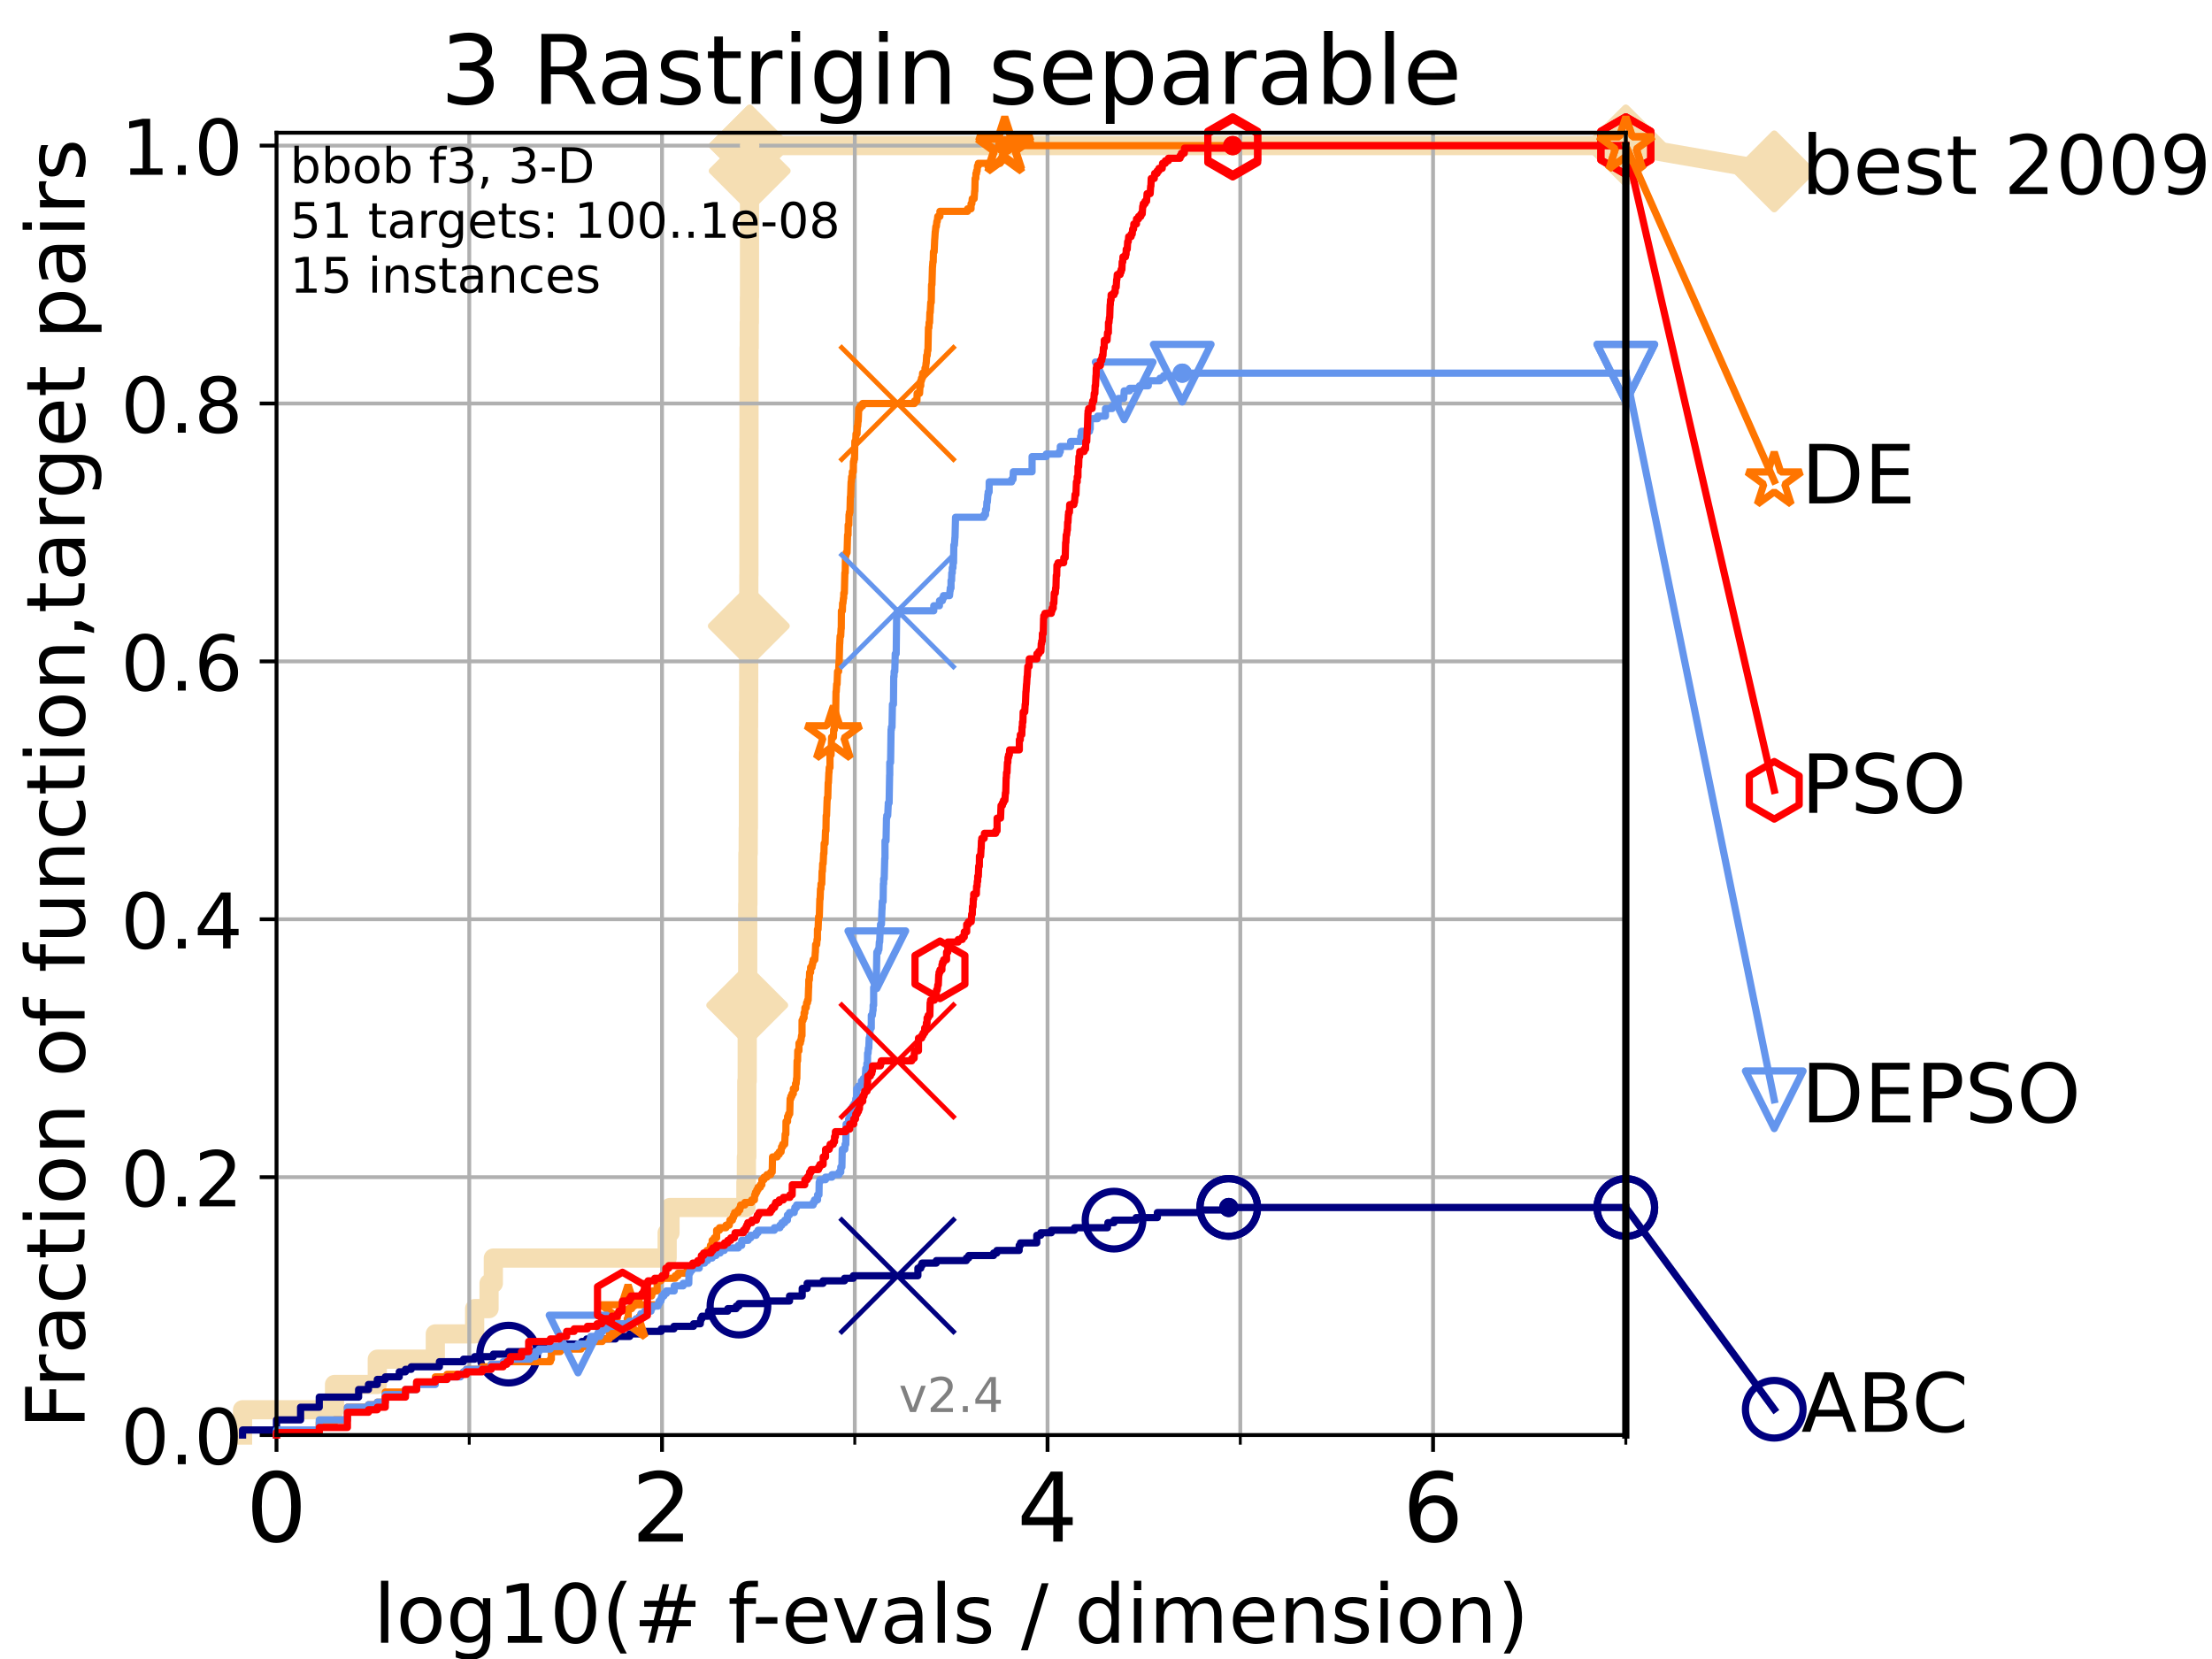 <?xml version="1.0" encoding="utf-8" standalone="no"?>
<!DOCTYPE svg PUBLIC "-//W3C//DTD SVG 1.1//EN"
  "http://www.w3.org/Graphics/SVG/1.1/DTD/svg11.dtd">
<!-- Created with matplotlib (https://matplotlib.org/) -->
<svg height="345.6pt" version="1.1" viewBox="0 0 460.8 345.6" width="460.8pt" xmlns="http://www.w3.org/2000/svg" xmlns:xlink="http://www.w3.org/1999/xlink">
 <defs>
  <style type="text/css">
*{stroke-linecap:butt;stroke-linejoin:round;}
  </style>
 </defs>
 <g id="figure_1">
  <g id="patch_1">
   <path d="M 0 345.6 
L 460.8 345.6 
L 460.8 0 
L 0 0 
z
" style="fill:#ffffff;"/>
  </g>
  <g id="axes_1">
   <g id="patch_2">
    <path d="M 57.6 298.944 
L 338.688 298.944 
L 338.688 27.648 
L 57.6 27.648 
z
" style="fill:#ffffff;"/>
   </g>
   <g id="line2d_1">
    <path d="M 50.529 298.944 
L 50.529 293.677 
L 69.688 293.677 
L 69.688 288.41 
L 78.596 288.41 
L 78.596 283.143 
L 90.684 283.143 
L 90.684 277.877 
L 98.881 277.877 
L 98.881 272.61 
L 101.878 272.61 
L 101.878 267.343 
L 102.772 267.343 
L 102.772 262.076 
L 138.982 262.076 
L 138.982 256.809 
L 139.573 256.809 
L 139.573 251.542 
L 155.383 251.542 
L 155.383 246.275 
L 155.489 246.275 
L 155.489 241.009 
L 155.574 241.009 
L 155.574 225.208 
L 155.658 225.208 
L 155.658 209.407 
L 155.7 209.407 
L 155.7 204.141 
L 155.763 204.141 
L 155.763 188.34 
L 155.804 188.34 
L 155.804 177.806 
L 155.867 177.806 
L 155.867 172.539 
L 155.908 172.539 
L 155.908 156.739 
L 155.929 156.739 
L 155.929 151.472 
L 155.95 151.472 
L 155.95 146.205 
L 155.97 146.205 
L 155.97 130.404 
L 155.991 130.404 
L 155.991 119.871 
L 156.011 119.871 
L 156.011 93.536 
L 156.032 93.536 
L 156.032 72.469 
L 156.073 72.469 
L 156.073 67.202 
L 156.114 67.202 
L 156.114 61.935 
L 156.135 61.935 
L 156.135 35.601 
L 156.175 35.601 
L 156.175 30.334 
L 338.688 30.334 
" style="fill:none;stroke:#f5deb3;stroke-linecap:square;stroke-width:4;"/>
   </g>
   <g id="line2d_2">
    <defs>
     <path d="M -0 7.778 
L 7.778 0 
L 0 -7.778 
L -7.778 -0 
z
" id="m2505224e7c" style="stroke:#f5deb3;stroke-linejoin:miter;stroke-width:1.5;"/>
    </defs>
    <g>
     <use style="fill:#f5deb3;stroke:#f5deb3;stroke-linejoin:miter;stroke-width:1.5;" x="155.658" xlink:href="#m2505224e7c" y="209.407"/>
     <use style="fill:#f5deb3;stroke:#f5deb3;stroke-linejoin:miter;stroke-width:1.5;" x="155.991" xlink:href="#m2505224e7c" y="130.404"/>
     <use style="fill:#f5deb3;stroke:#f5deb3;stroke-linejoin:miter;stroke-width:1.5;" x="156.175" xlink:href="#m2505224e7c" y="35.601"/>
     <use style="fill:#f5deb3;stroke:#f5deb3;stroke-linejoin:miter;stroke-width:1.5;" x="156.175" xlink:href="#m2505224e7c" y="30.334"/>
     <use style="fill:#f5deb3;stroke:#f5deb3;stroke-linejoin:miter;stroke-width:1.5;" x="156.175" xlink:href="#m2505224e7c" y="30.334"/>
     <use style="fill:#f5deb3;stroke:#f5deb3;stroke-linejoin:miter;stroke-width:1.5;" x="338.688" xlink:href="#m2505224e7c" y="30.334"/>
    </g>
   </g>
   <g id="line2d_3">
    <path style="fill:none;stroke:#f5deb3;stroke-linecap:square;stroke-width:4;"/>
    <g/>
   </g>
   <g id="line2d_4">
    <path d="M 338.688 30.334 
L 369.608 35.706 
" style="fill:none;stroke:#f5deb3;stroke-linecap:square;stroke-width:4;"/>
    <g>
     <use style="fill:#f5deb3;stroke:#f5deb3;stroke-linejoin:miter;stroke-width:1.5;" x="338.688" xlink:href="#m2505224e7c" y="30.334"/>
     <use style="fill:#f5deb3;stroke:#f5deb3;stroke-linejoin:miter;stroke-width:1.5;" x="369.608" xlink:href="#m2505224e7c" y="35.706"/>
    </g>
   </g>
   <g id="matplotlib.axis_1">
    <g id="xtick_1">
     <g id="line2d_5">
      <path clip-path="url(#p572369dfae)" d="M 57.6 298.944 
L 57.6 27.648 
" style="fill:none;stroke:#b0b0b0;stroke-linecap:square;stroke-width:0.8;"/>
     </g>
     <g id="line2d_6">
      <defs>
       <path d="M 0 0 
L 0 3.5 
" id="m6464c88803" style="stroke:#000000;stroke-width:0.8;"/>
      </defs>
      <g>
       <use style="stroke:#000000;stroke-width:0.8;" x="57.6" xlink:href="#m6464c88803" y="298.944"/>
      </g>
     </g>
     <g id="text_1">
      <!-- 0 -->
      <defs>
       <path d="M 31.781 66.406 
Q 24.172 66.406 20.328 58.906 
Q 16.5 51.422 16.5 36.375 
Q 16.5 21.391 20.328 13.891 
Q 24.172 6.391 31.781 6.391 
Q 39.453 6.391 43.281 13.891 
Q 47.125 21.391 47.125 36.375 
Q 47.125 51.422 43.281 58.906 
Q 39.453 66.406 31.781 66.406 
z
M 31.781 74.219 
Q 44.047 74.219 50.516 64.516 
Q 56.984 54.828 56.984 36.375 
Q 56.984 17.969 50.516 8.266 
Q 44.047 -1.422 31.781 -1.422 
Q 19.531 -1.422 13.062 8.266 
Q 6.594 17.969 6.594 36.375 
Q 6.594 54.828 13.062 64.516 
Q 19.531 74.219 31.781 74.219 
z
" id="DejaVuSans-48"/>
      </defs>
      <g transform="translate(51.237 321.141)scale(0.2 -0.2)">
       <use xlink:href="#DejaVuSans-48"/>
      </g>
     </g>
    </g>
    <g id="xtick_2">
     <g id="line2d_7">
      <path clip-path="url(#p572369dfae)" d="M 137.911 298.944 
L 137.911 27.648 
" style="fill:none;stroke:#b0b0b0;stroke-linecap:square;stroke-width:0.8;"/>
     </g>
     <g id="line2d_8">
      <g>
       <use style="stroke:#000000;stroke-width:0.8;" x="137.911" xlink:href="#m6464c88803" y="298.944"/>
      </g>
     </g>
     <g id="text_2">
      <!-- 2 -->
      <defs>
       <path d="M 19.188 8.297 
L 53.609 8.297 
L 53.609 0 
L 7.328 0 
L 7.328 8.297 
Q 12.938 14.109 22.625 23.891 
Q 32.328 33.688 34.812 36.531 
Q 39.547 41.844 41.422 45.531 
Q 43.312 49.219 43.312 52.781 
Q 43.312 58.594 39.234 62.25 
Q 35.156 65.922 28.609 65.922 
Q 23.969 65.922 18.812 64.312 
Q 13.672 62.703 7.812 59.422 
L 7.812 69.391 
Q 13.766 71.781 18.938 73 
Q 24.125 74.219 28.422 74.219 
Q 39.75 74.219 46.484 68.547 
Q 53.219 62.891 53.219 53.422 
Q 53.219 48.922 51.531 44.891 
Q 49.859 40.875 45.406 35.406 
Q 44.188 33.984 37.641 27.219 
Q 31.109 20.453 19.188 8.297 
z
" id="DejaVuSans-50"/>
      </defs>
      <g transform="translate(131.548 321.141)scale(0.2 -0.2)">
       <use xlink:href="#DejaVuSans-50"/>
      </g>
     </g>
    </g>
    <g id="xtick_3">
     <g id="line2d_9">
      <path clip-path="url(#p572369dfae)" d="M 218.222 298.944 
L 218.222 27.648 
" style="fill:none;stroke:#b0b0b0;stroke-linecap:square;stroke-width:0.8;"/>
     </g>
     <g id="line2d_10">
      <g>
       <use style="stroke:#000000;stroke-width:0.8;" x="218.222" xlink:href="#m6464c88803" y="298.944"/>
      </g>
     </g>
     <g id="text_3">
      <!-- 4 -->
      <defs>
       <path d="M 37.797 64.312 
L 12.891 25.391 
L 37.797 25.391 
z
M 35.203 72.906 
L 47.609 72.906 
L 47.609 25.391 
L 58.016 25.391 
L 58.016 17.188 
L 47.609 17.188 
L 47.609 0 
L 37.797 0 
L 37.797 17.188 
L 4.891 17.188 
L 4.891 26.703 
z
" id="DejaVuSans-52"/>
      </defs>
      <g transform="translate(211.859 321.141)scale(0.2 -0.2)">
       <use xlink:href="#DejaVuSans-52"/>
      </g>
     </g>
    </g>
    <g id="xtick_4">
     <g id="line2d_11">
      <path clip-path="url(#p572369dfae)" d="M 298.533 298.944 
L 298.533 27.648 
" style="fill:none;stroke:#b0b0b0;stroke-linecap:square;stroke-width:0.8;"/>
     </g>
     <g id="line2d_12">
      <g>
       <use style="stroke:#000000;stroke-width:0.8;" x="298.533" xlink:href="#m6464c88803" y="298.944"/>
      </g>
     </g>
     <g id="text_4">
      <!-- 6 -->
      <defs>
       <path d="M 33.016 40.375 
Q 26.375 40.375 22.484 35.828 
Q 18.609 31.297 18.609 23.391 
Q 18.609 15.531 22.484 10.953 
Q 26.375 6.391 33.016 6.391 
Q 39.656 6.391 43.531 10.953 
Q 47.406 15.531 47.406 23.391 
Q 47.406 31.297 43.531 35.828 
Q 39.656 40.375 33.016 40.375 
z
M 52.594 71.297 
L 52.594 62.312 
Q 48.875 64.062 45.094 64.984 
Q 41.312 65.922 37.594 65.922 
Q 27.828 65.922 22.672 59.328 
Q 17.531 52.734 16.797 39.406 
Q 19.672 43.656 24.016 45.922 
Q 28.375 48.188 33.594 48.188 
Q 44.578 48.188 50.953 41.516 
Q 57.328 34.859 57.328 23.391 
Q 57.328 12.156 50.688 5.359 
Q 44.047 -1.422 33.016 -1.422 
Q 20.359 -1.422 13.672 8.266 
Q 6.984 17.969 6.984 36.375 
Q 6.984 53.656 15.188 63.938 
Q 23.391 74.219 37.203 74.219 
Q 40.922 74.219 44.703 73.484 
Q 48.484 72.75 52.594 71.297 
z
" id="DejaVuSans-54"/>
      </defs>
      <g transform="translate(292.17 321.141)scale(0.2 -0.2)">
       <use xlink:href="#DejaVuSans-54"/>
      </g>
     </g>
    </g>
    <g id="xtick_5">
     <g id="line2d_13">
      <path clip-path="url(#p572369dfae)" d="M 97.755 298.944 
L 97.755 27.648 
" style="fill:none;stroke:#b0b0b0;stroke-linecap:square;stroke-width:0.8;"/>
     </g>
     <g id="line2d_14">
      <defs>
       <path d="M 0 0 
L 0 2 
" id="m57af49b79f" style="stroke:#000000;stroke-width:0.6;"/>
      </defs>
      <g>
       <use style="stroke:#000000;stroke-width:0.6;" x="97.755" xlink:href="#m57af49b79f" y="298.944"/>
      </g>
     </g>
    </g>
    <g id="xtick_6">
     <g id="line2d_15">
      <path clip-path="url(#p572369dfae)" d="M 178.066 298.944 
L 178.066 27.648 
" style="fill:none;stroke:#b0b0b0;stroke-linecap:square;stroke-width:0.8;"/>
     </g>
     <g id="line2d_16">
      <g>
       <use style="stroke:#000000;stroke-width:0.6;" x="178.066" xlink:href="#m57af49b79f" y="298.944"/>
      </g>
     </g>
    </g>
    <g id="xtick_7">
     <g id="line2d_17">
      <path clip-path="url(#p572369dfae)" d="M 258.377 298.944 
L 258.377 27.648 
" style="fill:none;stroke:#b0b0b0;stroke-linecap:square;stroke-width:0.8;"/>
     </g>
     <g id="line2d_18">
      <g>
       <use style="stroke:#000000;stroke-width:0.6;" x="258.377" xlink:href="#m57af49b79f" y="298.944"/>
      </g>
     </g>
    </g>
    <g id="xtick_8">
     <g id="line2d_19">
      <path clip-path="url(#p572369dfae)" d="M 338.688 298.944 
L 338.688 27.648 
" style="fill:none;stroke:#b0b0b0;stroke-linecap:square;stroke-width:0.8;"/>
     </g>
     <g id="line2d_20">
      <g>
       <use style="stroke:#000000;stroke-width:0.6;" x="338.688" xlink:href="#m57af49b79f" y="298.944"/>
      </g>
     </g>
    </g>
    <g id="text_5">
     <!-- log10(# f-evals / dimension) -->
     <defs>
      <path d="M 9.422 75.984 
L 18.406 75.984 
L 18.406 0 
L 9.422 0 
z
" id="DejaVuSans-108"/>
      <path d="M 30.609 48.391 
Q 23.391 48.391 19.188 42.75 
Q 14.984 37.109 14.984 27.297 
Q 14.984 17.484 19.156 11.844 
Q 23.344 6.203 30.609 6.203 
Q 37.797 6.203 41.984 11.859 
Q 46.188 17.531 46.188 27.297 
Q 46.188 37.016 41.984 42.703 
Q 37.797 48.391 30.609 48.391 
z
M 30.609 56 
Q 42.328 56 49.016 48.375 
Q 55.719 40.766 55.719 27.297 
Q 55.719 13.875 49.016 6.219 
Q 42.328 -1.422 30.609 -1.422 
Q 18.844 -1.422 12.172 6.219 
Q 5.516 13.875 5.516 27.297 
Q 5.516 40.766 12.172 48.375 
Q 18.844 56 30.609 56 
z
" id="DejaVuSans-111"/>
      <path d="M 45.406 27.984 
Q 45.406 37.75 41.375 43.109 
Q 37.359 48.484 30.078 48.484 
Q 22.859 48.484 18.828 43.109 
Q 14.797 37.75 14.797 27.984 
Q 14.797 18.266 18.828 12.891 
Q 22.859 7.516 30.078 7.516 
Q 37.359 7.516 41.375 12.891 
Q 45.406 18.266 45.406 27.984 
z
M 54.391 6.781 
Q 54.391 -7.172 48.188 -13.984 
Q 42 -20.797 29.203 -20.797 
Q 24.469 -20.797 20.266 -20.094 
Q 16.062 -19.391 12.109 -17.922 
L 12.109 -9.188 
Q 16.062 -11.328 19.922 -12.344 
Q 23.781 -13.375 27.781 -13.375 
Q 36.625 -13.375 41.016 -8.766 
Q 45.406 -4.156 45.406 5.172 
L 45.406 9.625 
Q 42.625 4.781 38.281 2.391 
Q 33.938 0 27.875 0 
Q 17.828 0 11.672 7.656 
Q 5.516 15.328 5.516 27.984 
Q 5.516 40.672 11.672 48.328 
Q 17.828 56 27.875 56 
Q 33.938 56 38.281 53.609 
Q 42.625 51.219 45.406 46.391 
L 45.406 54.688 
L 54.391 54.688 
z
" id="DejaVuSans-103"/>
      <path d="M 12.406 8.297 
L 28.516 8.297 
L 28.516 63.922 
L 10.984 60.406 
L 10.984 69.391 
L 28.422 72.906 
L 38.281 72.906 
L 38.281 8.297 
L 54.391 8.297 
L 54.391 0 
L 12.406 0 
z
" id="DejaVuSans-49"/>
      <path d="M 31 75.875 
Q 24.469 64.656 21.281 53.656 
Q 18.109 42.672 18.109 31.391 
Q 18.109 20.125 21.312 9.062 
Q 24.516 -2 31 -13.188 
L 23.188 -13.188 
Q 15.875 -1.703 12.234 9.375 
Q 8.594 20.453 8.594 31.391 
Q 8.594 42.281 12.203 53.312 
Q 15.828 64.359 23.188 75.875 
z
" id="DejaVuSans-40"/>
      <path d="M 51.125 44 
L 36.922 44 
L 32.812 27.688 
L 47.125 27.688 
z
M 43.797 71.781 
L 38.719 51.516 
L 52.984 51.516 
L 58.109 71.781 
L 65.922 71.781 
L 60.891 51.516 
L 76.125 51.516 
L 76.125 44 
L 58.984 44 
L 54.984 27.688 
L 70.516 27.688 
L 70.516 20.219 
L 53.078 20.219 
L 48 0 
L 40.188 0 
L 45.219 20.219 
L 30.906 20.219 
L 25.875 0 
L 18.016 0 
L 23.094 20.219 
L 7.719 20.219 
L 7.719 27.688 
L 24.906 27.688 
L 29 44 
L 13.281 44 
L 13.281 51.516 
L 30.906 51.516 
L 35.891 71.781 
z
" id="DejaVuSans-35"/>
      <path id="DejaVuSans-32"/>
      <path d="M 37.109 75.984 
L 37.109 68.5 
L 28.516 68.5 
Q 23.688 68.5 21.797 66.547 
Q 19.922 64.594 19.922 59.516 
L 19.922 54.688 
L 34.719 54.688 
L 34.719 47.703 
L 19.922 47.703 
L 19.922 0 
L 10.891 0 
L 10.891 47.703 
L 2.297 47.703 
L 2.297 54.688 
L 10.891 54.688 
L 10.891 58.5 
Q 10.891 67.625 15.141 71.797 
Q 19.391 75.984 28.609 75.984 
z
" id="DejaVuSans-102"/>
      <path d="M 4.891 31.391 
L 31.203 31.391 
L 31.203 23.391 
L 4.891 23.391 
z
" id="DejaVuSans-45"/>
      <path d="M 56.203 29.594 
L 56.203 25.203 
L 14.891 25.203 
Q 15.484 15.922 20.484 11.062 
Q 25.484 6.203 34.422 6.203 
Q 39.594 6.203 44.453 7.469 
Q 49.312 8.734 54.109 11.281 
L 54.109 2.781 
Q 49.266 0.734 44.188 -0.344 
Q 39.109 -1.422 33.891 -1.422 
Q 20.797 -1.422 13.156 6.188 
Q 5.516 13.812 5.516 26.812 
Q 5.516 40.234 12.766 48.109 
Q 20.016 56 32.328 56 
Q 43.359 56 49.781 48.891 
Q 56.203 41.797 56.203 29.594 
z
M 47.219 32.234 
Q 47.125 39.594 43.094 43.984 
Q 39.062 48.391 32.422 48.391 
Q 24.906 48.391 20.391 44.141 
Q 15.875 39.891 15.188 32.172 
z
" id="DejaVuSans-101"/>
      <path d="M 2.984 54.688 
L 12.5 54.688 
L 29.594 8.797 
L 46.688 54.688 
L 56.203 54.688 
L 35.688 0 
L 23.484 0 
z
" id="DejaVuSans-118"/>
      <path d="M 34.281 27.484 
Q 23.391 27.484 19.188 25 
Q 14.984 22.516 14.984 16.5 
Q 14.984 11.719 18.141 8.906 
Q 21.297 6.109 26.703 6.109 
Q 34.188 6.109 38.703 11.406 
Q 43.219 16.703 43.219 25.484 
L 43.219 27.484 
z
M 52.203 31.203 
L 52.203 0 
L 43.219 0 
L 43.219 8.297 
Q 40.141 3.328 35.547 0.953 
Q 30.953 -1.422 24.312 -1.422 
Q 15.922 -1.422 10.953 3.297 
Q 6 8.016 6 15.922 
Q 6 25.141 12.172 29.828 
Q 18.359 34.516 30.609 34.516 
L 43.219 34.516 
L 43.219 35.406 
Q 43.219 41.609 39.141 45 
Q 35.062 48.391 27.688 48.391 
Q 23 48.391 18.547 47.266 
Q 14.109 46.141 10.016 43.891 
L 10.016 52.203 
Q 14.938 54.109 19.578 55.047 
Q 24.219 56 28.609 56 
Q 40.484 56 46.344 49.844 
Q 52.203 43.703 52.203 31.203 
z
" id="DejaVuSans-97"/>
      <path d="M 44.281 53.078 
L 44.281 44.578 
Q 40.484 46.531 36.375 47.5 
Q 32.281 48.484 27.875 48.484 
Q 21.188 48.484 17.844 46.438 
Q 14.5 44.391 14.5 40.281 
Q 14.5 37.156 16.891 35.375 
Q 19.281 33.594 26.516 31.984 
L 29.594 31.297 
Q 39.156 29.25 43.188 25.516 
Q 47.219 21.781 47.219 15.094 
Q 47.219 7.469 41.188 3.016 
Q 35.156 -1.422 24.609 -1.422 
Q 20.219 -1.422 15.453 -0.562 
Q 10.688 0.297 5.422 2 
L 5.422 11.281 
Q 10.406 8.688 15.234 7.391 
Q 20.062 6.109 24.812 6.109 
Q 31.156 6.109 34.562 8.281 
Q 37.984 10.453 37.984 14.406 
Q 37.984 18.062 35.516 20.016 
Q 33.062 21.969 24.703 23.781 
L 21.578 24.516 
Q 13.234 26.266 9.516 29.906 
Q 5.812 33.547 5.812 39.891 
Q 5.812 47.609 11.281 51.797 
Q 16.75 56 26.812 56 
Q 31.781 56 36.172 55.266 
Q 40.578 54.547 44.281 53.078 
z
" id="DejaVuSans-115"/>
      <path d="M 25.391 72.906 
L 33.688 72.906 
L 8.297 -9.281 
L 0 -9.281 
z
" id="DejaVuSans-47"/>
      <path d="M 45.406 46.391 
L 45.406 75.984 
L 54.391 75.984 
L 54.391 0 
L 45.406 0 
L 45.406 8.203 
Q 42.578 3.328 38.25 0.953 
Q 33.938 -1.422 27.875 -1.422 
Q 17.969 -1.422 11.734 6.484 
Q 5.516 14.406 5.516 27.297 
Q 5.516 40.188 11.734 48.094 
Q 17.969 56 27.875 56 
Q 33.938 56 38.25 53.625 
Q 42.578 51.266 45.406 46.391 
z
M 14.797 27.297 
Q 14.797 17.391 18.875 11.75 
Q 22.953 6.109 30.078 6.109 
Q 37.203 6.109 41.297 11.75 
Q 45.406 17.391 45.406 27.297 
Q 45.406 37.203 41.297 42.844 
Q 37.203 48.484 30.078 48.484 
Q 22.953 48.484 18.875 42.844 
Q 14.797 37.203 14.797 27.297 
z
" id="DejaVuSans-100"/>
      <path d="M 9.422 54.688 
L 18.406 54.688 
L 18.406 0 
L 9.422 0 
z
M 9.422 75.984 
L 18.406 75.984 
L 18.406 64.594 
L 9.422 64.594 
z
" id="DejaVuSans-105"/>
      <path d="M 52 44.188 
Q 55.375 50.25 60.062 53.125 
Q 64.75 56 71.094 56 
Q 79.641 56 84.281 50.016 
Q 88.922 44.047 88.922 33.016 
L 88.922 0 
L 79.891 0 
L 79.891 32.719 
Q 79.891 40.578 77.094 44.375 
Q 74.312 48.188 68.609 48.188 
Q 61.625 48.188 57.562 43.547 
Q 53.516 38.922 53.516 30.906 
L 53.516 0 
L 44.484 0 
L 44.484 32.719 
Q 44.484 40.625 41.703 44.406 
Q 38.922 48.188 33.109 48.188 
Q 26.219 48.188 22.156 43.531 
Q 18.109 38.875 18.109 30.906 
L 18.109 0 
L 9.078 0 
L 9.078 54.688 
L 18.109 54.688 
L 18.109 46.188 
Q 21.188 51.219 25.484 53.609 
Q 29.781 56 35.688 56 
Q 41.656 56 45.828 52.969 
Q 50 49.953 52 44.188 
z
" id="DejaVuSans-109"/>
      <path d="M 54.891 33.016 
L 54.891 0 
L 45.906 0 
L 45.906 32.719 
Q 45.906 40.484 42.875 44.328 
Q 39.844 48.188 33.797 48.188 
Q 26.516 48.188 22.312 43.547 
Q 18.109 38.922 18.109 30.906 
L 18.109 0 
L 9.078 0 
L 9.078 54.688 
L 18.109 54.688 
L 18.109 46.188 
Q 21.344 51.125 25.703 53.562 
Q 30.078 56 35.797 56 
Q 45.219 56 50.047 50.172 
Q 54.891 44.344 54.891 33.016 
z
" id="DejaVuSans-110"/>
      <path d="M 8.016 75.875 
L 15.828 75.875 
Q 23.141 64.359 26.781 53.312 
Q 30.422 42.281 30.422 31.391 
Q 30.422 20.453 26.781 9.375 
Q 23.141 -1.703 15.828 -13.188 
L 8.016 -13.188 
Q 14.5 -2 17.703 9.062 
Q 20.906 20.125 20.906 31.391 
Q 20.906 42.672 17.703 53.656 
Q 14.5 64.656 8.016 75.875 
z
" id="DejaVuSans-41"/>
     </defs>
     <g transform="translate(77.764 342.218)scale(0.17 -0.17)">
      <use xlink:href="#DejaVuSans-108"/>
      <use x="27.783" xlink:href="#DejaVuSans-111"/>
      <use x="88.965" xlink:href="#DejaVuSans-103"/>
      <use x="152.441" xlink:href="#DejaVuSans-49"/>
      <use x="216.064" xlink:href="#DejaVuSans-48"/>
      <use x="279.688" xlink:href="#DejaVuSans-40"/>
      <use x="318.701" xlink:href="#DejaVuSans-35"/>
      <use x="402.49" xlink:href="#DejaVuSans-32"/>
      <use x="434.277" xlink:href="#DejaVuSans-102"/>
      <use x="463.982" xlink:href="#DejaVuSans-45"/>
      <use x="500.066" xlink:href="#DejaVuSans-101"/>
      <use x="561.59" xlink:href="#DejaVuSans-118"/>
      <use x="620.77" xlink:href="#DejaVuSans-97"/>
      <use x="682.049" xlink:href="#DejaVuSans-108"/>
      <use x="709.832" xlink:href="#DejaVuSans-115"/>
      <use x="761.932" xlink:href="#DejaVuSans-32"/>
      <use x="793.719" xlink:href="#DejaVuSans-47"/>
      <use x="827.41" xlink:href="#DejaVuSans-32"/>
      <use x="859.197" xlink:href="#DejaVuSans-100"/>
      <use x="922.674" xlink:href="#DejaVuSans-105"/>
      <use x="950.457" xlink:href="#DejaVuSans-109"/>
      <use x="1047.869" xlink:href="#DejaVuSans-101"/>
      <use x="1109.393" xlink:href="#DejaVuSans-110"/>
      <use x="1172.771" xlink:href="#DejaVuSans-115"/>
      <use x="1224.871" xlink:href="#DejaVuSans-105"/>
      <use x="1252.654" xlink:href="#DejaVuSans-111"/>
      <use x="1313.836" xlink:href="#DejaVuSans-110"/>
      <use x="1377.215" xlink:href="#DejaVuSans-41"/>
     </g>
    </g>
   </g>
   <g id="matplotlib.axis_2">
    <g id="ytick_1">
     <g id="line2d_21">
      <path clip-path="url(#p572369dfae)" d="M 57.6 298.944 
L 338.688 298.944 
" style="fill:none;stroke:#b0b0b0;stroke-linecap:square;stroke-width:0.8;"/>
     </g>
     <g id="line2d_22">
      <defs>
       <path d="M 0 0 
L -3.5 0 
" id="m5c065a7c96" style="stroke:#000000;stroke-width:0.8;"/>
      </defs>
      <g>
       <use style="stroke:#000000;stroke-width:0.8;" x="57.6" xlink:href="#m5c065a7c96" y="298.944"/>
      </g>
     </g>
     <g id="text_6">
      <!-- 0.0 -->
      <defs>
       <path d="M 10.688 12.406 
L 21 12.406 
L 21 0 
L 10.688 0 
z
" id="DejaVuSans-46"/>
      </defs>
      <g transform="translate(25.155 305.023)scale(0.16 -0.16)">
       <use xlink:href="#DejaVuSans-48"/>
       <use x="63.623" xlink:href="#DejaVuSans-46"/>
       <use x="95.41" xlink:href="#DejaVuSans-48"/>
      </g>
     </g>
    </g>
    <g id="ytick_2">
     <g id="line2d_23">
      <path clip-path="url(#p572369dfae)" d="M 57.6 245.222 
L 338.688 245.222 
" style="fill:none;stroke:#b0b0b0;stroke-linecap:square;stroke-width:0.8;"/>
     </g>
     <g id="line2d_24">
      <g>
       <use style="stroke:#000000;stroke-width:0.8;" x="57.6" xlink:href="#m5c065a7c96" y="245.222"/>
      </g>
     </g>
     <g id="text_7">
      <!-- 0.2 -->
      <g transform="translate(25.155 251.301)scale(0.16 -0.16)">
       <use xlink:href="#DejaVuSans-48"/>
       <use x="63.623" xlink:href="#DejaVuSans-46"/>
       <use x="95.41" xlink:href="#DejaVuSans-50"/>
      </g>
     </g>
    </g>
    <g id="ytick_3">
     <g id="line2d_25">
      <path clip-path="url(#p572369dfae)" d="M 57.6 191.5 
L 338.688 191.5 
" style="fill:none;stroke:#b0b0b0;stroke-linecap:square;stroke-width:0.8;"/>
     </g>
     <g id="line2d_26">
      <g>
       <use style="stroke:#000000;stroke-width:0.8;" x="57.6" xlink:href="#m5c065a7c96" y="191.5"/>
      </g>
     </g>
     <g id="text_8">
      <!-- 0.4 -->
      <g transform="translate(25.155 197.579)scale(0.16 -0.16)">
       <use xlink:href="#DejaVuSans-48"/>
       <use x="63.623" xlink:href="#DejaVuSans-46"/>
       <use x="95.41" xlink:href="#DejaVuSans-52"/>
      </g>
     </g>
    </g>
    <g id="ytick_4">
     <g id="line2d_27">
      <path clip-path="url(#p572369dfae)" d="M 57.6 137.778 
L 338.688 137.778 
" style="fill:none;stroke:#b0b0b0;stroke-linecap:square;stroke-width:0.8;"/>
     </g>
     <g id="line2d_28">
      <g>
       <use style="stroke:#000000;stroke-width:0.8;" x="57.6" xlink:href="#m5c065a7c96" y="137.778"/>
      </g>
     </g>
     <g id="text_9">
      <!-- 0.6 -->
      <g transform="translate(25.155 143.857)scale(0.16 -0.16)">
       <use xlink:href="#DejaVuSans-48"/>
       <use x="63.623" xlink:href="#DejaVuSans-46"/>
       <use x="95.41" xlink:href="#DejaVuSans-54"/>
      </g>
     </g>
    </g>
    <g id="ytick_5">
     <g id="line2d_29">
      <path clip-path="url(#p572369dfae)" d="M 57.6 84.056 
L 338.688 84.056 
" style="fill:none;stroke:#b0b0b0;stroke-linecap:square;stroke-width:0.8;"/>
     </g>
     <g id="line2d_30">
      <g>
       <use style="stroke:#000000;stroke-width:0.8;" x="57.6" xlink:href="#m5c065a7c96" y="84.056"/>
      </g>
     </g>
     <g id="text_10">
      <!-- 0.8 -->
      <defs>
       <path d="M 31.781 34.625 
Q 24.75 34.625 20.719 30.859 
Q 16.703 27.094 16.703 20.516 
Q 16.703 13.922 20.719 10.156 
Q 24.75 6.391 31.781 6.391 
Q 38.812 6.391 42.859 10.172 
Q 46.922 13.969 46.922 20.516 
Q 46.922 27.094 42.891 30.859 
Q 38.875 34.625 31.781 34.625 
z
M 21.922 38.812 
Q 15.578 40.375 12.031 44.719 
Q 8.5 49.078 8.5 55.328 
Q 8.5 64.062 14.719 69.141 
Q 20.953 74.219 31.781 74.219 
Q 42.672 74.219 48.875 69.141 
Q 55.078 64.062 55.078 55.328 
Q 55.078 49.078 51.531 44.719 
Q 48 40.375 41.703 38.812 
Q 48.828 37.156 52.797 32.312 
Q 56.781 27.484 56.781 20.516 
Q 56.781 9.906 50.312 4.234 
Q 43.844 -1.422 31.781 -1.422 
Q 19.734 -1.422 13.25 4.234 
Q 6.781 9.906 6.781 20.516 
Q 6.781 27.484 10.781 32.312 
Q 14.797 37.156 21.922 38.812 
z
M 18.312 54.391 
Q 18.312 48.734 21.844 45.562 
Q 25.391 42.391 31.781 42.391 
Q 38.141 42.391 41.719 45.562 
Q 45.312 48.734 45.312 54.391 
Q 45.312 60.062 41.719 63.234 
Q 38.141 66.406 31.781 66.406 
Q 25.391 66.406 21.844 63.234 
Q 18.312 60.062 18.312 54.391 
z
" id="DejaVuSans-56"/>
      </defs>
      <g transform="translate(25.155 90.135)scale(0.16 -0.16)">
       <use xlink:href="#DejaVuSans-48"/>
       <use x="63.623" xlink:href="#DejaVuSans-46"/>
       <use x="95.41" xlink:href="#DejaVuSans-56"/>
      </g>
     </g>
    </g>
    <g id="ytick_6">
     <g id="line2d_31">
      <path clip-path="url(#p572369dfae)" d="M 57.6 30.334 
L 338.688 30.334 
" style="fill:none;stroke:#b0b0b0;stroke-linecap:square;stroke-width:0.8;"/>
     </g>
     <g id="line2d_32">
      <g>
       <use style="stroke:#000000;stroke-width:0.8;" x="57.6" xlink:href="#m5c065a7c96" y="30.334"/>
      </g>
     </g>
     <g id="text_11">
      <!-- 1.0 -->
      <g transform="translate(25.155 36.413)scale(0.16 -0.16)">
       <use xlink:href="#DejaVuSans-49"/>
       <use x="63.623" xlink:href="#DejaVuSans-46"/>
       <use x="95.41" xlink:href="#DejaVuSans-48"/>
      </g>
     </g>
    </g>
    <g id="text_12">
     <!-- Fraction of function,target pairs -->
     <defs>
      <path d="M 9.812 72.906 
L 51.703 72.906 
L 51.703 64.594 
L 19.672 64.594 
L 19.672 43.109 
L 48.578 43.109 
L 48.578 34.812 
L 19.672 34.812 
L 19.672 0 
L 9.812 0 
z
" id="DejaVuSans-70"/>
      <path d="M 41.109 46.297 
Q 39.594 47.172 37.812 47.578 
Q 36.031 48 33.891 48 
Q 26.266 48 22.188 43.047 
Q 18.109 38.094 18.109 28.812 
L 18.109 0 
L 9.078 0 
L 9.078 54.688 
L 18.109 54.688 
L 18.109 46.188 
Q 20.953 51.172 25.484 53.578 
Q 30.031 56 36.531 56 
Q 37.453 56 38.578 55.875 
Q 39.703 55.766 41.062 55.516 
z
" id="DejaVuSans-114"/>
      <path d="M 48.781 52.594 
L 48.781 44.188 
Q 44.969 46.297 41.141 47.344 
Q 37.312 48.391 33.406 48.391 
Q 24.656 48.391 19.812 42.844 
Q 14.984 37.312 14.984 27.297 
Q 14.984 17.281 19.812 11.734 
Q 24.656 6.203 33.406 6.203 
Q 37.312 6.203 41.141 7.25 
Q 44.969 8.297 48.781 10.406 
L 48.781 2.094 
Q 45.016 0.344 40.984 -0.531 
Q 36.969 -1.422 32.422 -1.422 
Q 20.062 -1.422 12.781 6.344 
Q 5.516 14.109 5.516 27.297 
Q 5.516 40.672 12.859 48.328 
Q 20.219 56 33.016 56 
Q 37.156 56 41.109 55.141 
Q 45.062 54.297 48.781 52.594 
z
" id="DejaVuSans-99"/>
      <path d="M 18.312 70.219 
L 18.312 54.688 
L 36.812 54.688 
L 36.812 47.703 
L 18.312 47.703 
L 18.312 18.016 
Q 18.312 11.328 20.141 9.422 
Q 21.969 7.516 27.594 7.516 
L 36.812 7.516 
L 36.812 0 
L 27.594 0 
Q 17.188 0 13.234 3.875 
Q 9.281 7.766 9.281 18.016 
L 9.281 47.703 
L 2.688 47.703 
L 2.688 54.688 
L 9.281 54.688 
L 9.281 70.219 
z
" id="DejaVuSans-116"/>
      <path d="M 8.5 21.578 
L 8.5 54.688 
L 17.484 54.688 
L 17.484 21.922 
Q 17.484 14.156 20.5 10.266 
Q 23.531 6.391 29.594 6.391 
Q 36.859 6.391 41.078 11.031 
Q 45.312 15.672 45.312 23.688 
L 45.312 54.688 
L 54.297 54.688 
L 54.297 0 
L 45.312 0 
L 45.312 8.406 
Q 42.047 3.422 37.719 1 
Q 33.406 -1.422 27.688 -1.422 
Q 18.266 -1.422 13.375 4.438 
Q 8.5 10.297 8.5 21.578 
z
M 31.109 56 
z
" id="DejaVuSans-117"/>
      <path d="M 11.719 12.406 
L 22.016 12.406 
L 22.016 4 
L 14.016 -11.625 
L 7.719 -11.625 
L 11.719 4 
z
" id="DejaVuSans-44"/>
      <path d="M 18.109 8.203 
L 18.109 -20.797 
L 9.078 -20.797 
L 9.078 54.688 
L 18.109 54.688 
L 18.109 46.391 
Q 20.953 51.266 25.266 53.625 
Q 29.594 56 35.594 56 
Q 45.562 56 51.781 48.094 
Q 58.016 40.188 58.016 27.297 
Q 58.016 14.406 51.781 6.484 
Q 45.562 -1.422 35.594 -1.422 
Q 29.594 -1.422 25.266 0.953 
Q 20.953 3.328 18.109 8.203 
z
M 48.688 27.297 
Q 48.688 37.203 44.609 42.844 
Q 40.531 48.484 33.406 48.484 
Q 26.266 48.484 22.188 42.844 
Q 18.109 37.203 18.109 27.297 
Q 18.109 17.391 22.188 11.75 
Q 26.266 6.109 33.406 6.109 
Q 40.531 6.109 44.609 11.75 
Q 48.688 17.391 48.688 27.297 
z
" id="DejaVuSans-112"/>
     </defs>
     <g transform="translate(17.62 297.681)rotate(-90)scale(0.17 -0.17)">
      <use xlink:href="#DejaVuSans-70"/>
      <use x="50.27" xlink:href="#DejaVuSans-114"/>
      <use x="91.383" xlink:href="#DejaVuSans-97"/>
      <use x="152.662" xlink:href="#DejaVuSans-99"/>
      <use x="207.643" xlink:href="#DejaVuSans-116"/>
      <use x="246.852" xlink:href="#DejaVuSans-105"/>
      <use x="274.635" xlink:href="#DejaVuSans-111"/>
      <use x="335.816" xlink:href="#DejaVuSans-110"/>
      <use x="399.195" xlink:href="#DejaVuSans-32"/>
      <use x="430.982" xlink:href="#DejaVuSans-111"/>
      <use x="492.164" xlink:href="#DejaVuSans-102"/>
      <use x="527.369" xlink:href="#DejaVuSans-32"/>
      <use x="559.156" xlink:href="#DejaVuSans-102"/>
      <use x="594.361" xlink:href="#DejaVuSans-117"/>
      <use x="657.74" xlink:href="#DejaVuSans-110"/>
      <use x="721.119" xlink:href="#DejaVuSans-99"/>
      <use x="776.1" xlink:href="#DejaVuSans-116"/>
      <use x="815.309" xlink:href="#DejaVuSans-105"/>
      <use x="843.092" xlink:href="#DejaVuSans-111"/>
      <use x="904.273" xlink:href="#DejaVuSans-110"/>
      <use x="967.652" xlink:href="#DejaVuSans-44"/>
      <use x="999.439" xlink:href="#DejaVuSans-116"/>
      <use x="1038.648" xlink:href="#DejaVuSans-97"/>
      <use x="1099.928" xlink:href="#DejaVuSans-114"/>
      <use x="1139.291" xlink:href="#DejaVuSans-103"/>
      <use x="1202.768" xlink:href="#DejaVuSans-101"/>
      <use x="1264.291" xlink:href="#DejaVuSans-116"/>
      <use x="1303.5" xlink:href="#DejaVuSans-32"/>
      <use x="1335.287" xlink:href="#DejaVuSans-112"/>
      <use x="1398.764" xlink:href="#DejaVuSans-97"/>
      <use x="1460.043" xlink:href="#DejaVuSans-105"/>
      <use x="1487.826" xlink:href="#DejaVuSans-114"/>
      <use x="1528.939" xlink:href="#DejaVuSans-115"/>
     </g>
    </g>
   </g>
   <g id="line2d_33">
    <defs>
     <path d="M 0 1.5 
C 0.398 1.5 0.779 1.342 1.061 1.061 
C 1.342 0.779 1.5 0.398 1.5 0 
C 1.5 -0.398 1.342 -0.779 1.061 -1.061 
C 0.779 -1.342 0.398 -1.5 0 -1.5 
C -0.398 -1.5 -0.779 -1.342 -1.061 -1.061 
C -1.342 -0.779 -1.5 -0.398 -1.5 0 
C -1.5 0.398 -1.342 0.779 -1.061 1.061 
C -0.779 1.342 -0.398 1.5 0 1.5 
z
" id="m5791185782" style="stroke:#f5deb3;"/>
    </defs>
    <g>
     <use style="fill:#f5deb3;stroke:#f5deb3;" x="156.175" xlink:href="#m5791185782" y="30.334"/>
     <use style="fill:#f5deb3;stroke:#f5deb3;" x="156.175" xlink:href="#m5791185782" y="30.334"/>
    </g>
   </g>
   <g id="line2d_34">
    <defs>
     <path d="M 0 1.5 
C 0.398 1.5 0.779 1.342 1.061 1.061 
C 1.342 0.779 1.5 0.398 1.5 0 
C 1.5 -0.398 1.342 -0.779 1.061 -1.061 
C 0.779 -1.342 0.398 -1.5 0 -1.5 
C -0.398 -1.5 -0.779 -1.342 -1.061 -1.061 
C -1.342 -0.779 -1.5 -0.398 -1.5 0 
C -1.5 0.398 -1.342 0.779 -1.061 1.061 
C -0.779 1.342 -0.398 1.5 0 1.5 
z
" id="m8969397bf5" style="stroke:#000080;"/>
    </defs>
    <g>
     <use style="fill:#000080;stroke:#000080;" x="255.974" xlink:href="#m8969397bf5" y="251.542"/>
     <use style="fill:#000080;stroke:#000080;" x="255.974" xlink:href="#m8969397bf5" y="251.542"/>
    </g>
   </g>
   <g id="line2d_35">
    <path d="M 50.529 298.944 
L 50.529 297.891 
L 57.6 297.891 
L 57.6 295.784 
L 62.617 295.784 
L 62.617 293.15 
L 66.508 293.15 
L 66.508 291.044 
L 74.705 291.044 
L 74.705 289.464 
L 76.759 289.464 
L 76.759 288.41 
L 78.596 288.41 
L 78.596 287.357 
L 80.259 287.357 
L 80.259 286.83 
L 83.172 286.83 
L 83.172 285.777 
L 84.464 285.777 
L 84.464 285.25 
L 85.667 285.25 
L 85.667 284.723 
L 91.535 284.723 
L 91.535 283.67 
L 96.552 283.67 
L 96.552 283.143 
L 98.881 283.143 
L 98.881 282.617 
L 102.772 282.617 
L 102.772 282.09 
L 105.952 282.09 
L 105.952 281.563 
L 112.026 281.563 
L 112.026 280.51 
L 117.107 280.51 
L 117.107 279.983 
L 121.189 279.983 
L 121.189 279.457 
L 122.22 279.457 
L 122.22 278.93 
L 128.21 278.93 
L 128.21 278.403 
L 131.185 278.403 
L 131.185 277.877 
L 133.578 277.877 
L 133.578 277.35 
L 137.736 277.35 
L 137.736 276.823 
L 140.399 276.823 
L 140.399 276.296 
L 144.471 276.296 
L 144.471 275.77 
L 145.888 275.77 
L 145.888 275.243 
L 145.961 275.243 
L 145.961 274.716 
L 146.216 274.716 
L 146.216 274.19 
L 147.604 274.19 
L 147.604 273.136 
L 151.608 273.136 
L 151.608 272.61 
L 153.371 272.61 
L 153.371 272.083 
L 153.937 272.083 
L 153.937 271.556 
L 159.891 271.556 
L 159.891 271.03 
L 164.474 271.03 
L 164.474 269.976 
L 167.115 269.976 
L 167.115 268.396 
L 168.141 268.396 
L 168.141 267.343 
L 171.46 267.343 
L 171.46 266.816 
L 175.929 266.816 
L 175.929 266.289 
L 177.755 266.289 
L 177.755 265.763 
L 191.214 265.763 
L 191.214 264.183 
L 191.819 264.183 
L 191.819 263.656 
L 192.073 263.656 
L 192.073 263.129 
L 195.055 263.129 
L 195.055 262.603 
L 201.311 262.603 
L 201.311 262.076 
L 201.798 262.076 
L 201.798 261.549 
L 206.987 261.549 
L 206.987 261.023 
L 207.664 261.023 
L 207.664 260.496 
L 212.311 260.496 
L 212.311 259.443 
L 212.572 259.443 
L 212.572 258.916 
L 215.977 258.916 
L 215.977 257.336 
L 216.802 257.336 
L 216.802 256.809 
L 219.004 256.809 
L 219.004 256.282 
L 223.829 256.282 
L 223.829 255.756 
L 230.705 255.756 
L 230.705 255.229 
L 230.796 255.229 
L 230.796 254.702 
L 232.071 254.702 
L 232.071 254.176 
L 236.664 254.176 
L 236.664 253.649 
L 241.097 253.649 
L 241.097 252.596 
L 250.076 252.596 
L 250.076 252.069 
L 255.974 252.069 
L 255.974 251.542 
L 338.688 251.542 
" style="fill:none;stroke:#000080;stroke-linecap:square;stroke-width:1.5;"/>
   </g>
   <g id="line2d_36">
    <defs>
     <path d="M 0 6 
C 1.591 6 3.117 5.368 4.243 4.243 
C 5.368 3.117 6 1.591 6 0 
C 6 -1.591 5.368 -3.117 4.243 -4.243 
C 3.117 -5.368 1.591 -6 0 -6 
C -1.591 -6 -3.117 -5.368 -4.243 -4.243 
C -5.368 -3.117 -6 -1.591 -6 0 
C -6 1.591 -5.368 3.117 -4.243 4.243 
C -3.117 5.368 -1.591 6 0 6 
z
" id="m2b89483ac5" style="stroke:#000080;stroke-width:1.5;"/>
    </defs>
    <g>
     <use style="fill-opacity:0;stroke:#000080;stroke-width:1.5;" x="105.952" xlink:href="#m2b89483ac5" y="282.09"/>
     <use style="fill-opacity:0;stroke:#000080;stroke-width:1.5;" x="153.937" xlink:href="#m2b89483ac5" y="272.083"/>
     <use style="fill-opacity:0;stroke:#000080;stroke-width:1.5;" x="232.071" xlink:href="#m2b89483ac5" y="254.176"/>
     <use style="fill-opacity:0;stroke:#000080;stroke-width:1.5;" x="255.974" xlink:href="#m2b89483ac5" y="251.542"/>
     <use style="fill-opacity:0;stroke:#000080;stroke-width:1.5;" x="255.974" xlink:href="#m2b89483ac5" y="251.542"/>
     <use style="fill-opacity:0;stroke:#000080;stroke-width:1.5;" x="338.688" xlink:href="#m2b89483ac5" y="251.542"/>
    </g>
   </g>
   <g id="line2d_37">
    <path style="fill:none;stroke:#000080;stroke-linecap:square;stroke-width:1.5;"/>
    <g/>
   </g>
   <g id="line2d_38">
    <path clip-path="url(#p572369dfae)" d="M 186.975 265.763 
" style="fill:none;stroke:#000080;stroke-linecap:square;stroke-width:1.5;"/>
    <defs>
     <path d="M -12 12 
L 12 -12 
M -12 -12 
L 12 12 
" id="m7754b2afc8" style="stroke:#000080;"/>
    </defs>
    <g clip-path="url(#p572369dfae)">
     <use style="fill:#000080;stroke:#000080;" x="186.975" xlink:href="#m7754b2afc8" y="265.763"/>
    </g>
   </g>
   <g id="line2d_39">
    <defs>
     <path d="M 0 1.5 
C 0.398 1.5 0.779 1.342 1.061 1.061 
C 1.342 0.779 1.5 0.398 1.5 0 
C 1.5 -0.398 1.342 -0.779 1.061 -1.061 
C 0.779 -1.342 0.398 -1.5 0 -1.5 
C -0.398 -1.5 -0.779 -1.342 -1.061 -1.061 
C -1.342 -0.779 -1.5 -0.398 -1.5 0 
C -1.5 0.398 -1.342 0.779 -1.061 1.061 
C -0.779 1.342 -0.398 1.5 0 1.5 
z
" id="m41fa9f4879" style="stroke:#ff7500;"/>
    </defs>
    <g>
     <use style="fill:#ff7500;stroke:#ff7500;" x="209.306" xlink:href="#m41fa9f4879" y="30.334"/>
     <use style="fill:#ff7500;stroke:#ff7500;" x="209.306" xlink:href="#m41fa9f4879" y="30.334"/>
    </g>
   </g>
   <g id="line2d_40">
    <path d="M 57.6 298.944 
L 57.6 298.417 
L 66.508 298.417 
L 66.508 296.311 
L 69.688 296.311 
L 69.688 295.784 
L 72.376 295.784 
L 72.376 293.15 
L 76.759 293.15 
L 76.759 292.624 
L 78.596 292.624 
L 78.596 292.097 
L 80.259 292.097 
L 80.259 289.99 
L 84.464 289.99 
L 84.464 289.464 
L 86.793 289.464 
L 86.793 287.884 
L 90.684 287.884 
L 90.684 286.83 
L 93.122 286.83 
L 93.122 286.304 
L 96.552 286.304 
L 96.552 285.777 
L 97.164 285.777 
L 97.164 285.25 
L 100.444 285.25 
L 100.444 284.723 
L 102.331 284.723 
L 102.331 284.197 
L 105.21 284.197 
L 105.21 283.67 
L 114.641 283.67 
L 114.641 283.143 
L 114.86 283.143 
L 114.86 281.563 
L 116.72 281.563 
L 116.72 281.037 
L 121.037 281.037 
L 121.037 280.51 
L 121.931 280.51 
L 121.931 279.983 
L 122.643 279.983 
L 122.643 279.457 
L 125.471 279.457 
L 125.471 278.93 
L 126.948 278.93 
L 126.948 277.877 
L 127.165 277.877 
L 127.165 277.35 
L 128.808 277.35 
L 128.808 276.823 
L 129.291 276.823 
L 129.291 276.296 
L 129.48 276.296 
L 129.48 275.77 
L 130.665 275.77 
L 130.665 274.716 
L 130.84 274.716 
L 130.927 272.61 
L 131.607 272.61 
L 131.607 272.083 
L 132.101 272.083 
L 132.101 271.556 
L 132.66 271.556 
L 132.66 271.03 
L 133.125 271.03 
L 133.125 269.976 
L 135.747 269.976 
L 135.747 269.45 
L 135.944 269.45 
L 135.944 268.923 
L 136.894 268.923 
L 136.894 266.816 
L 137.677 266.816 
L 137.677 266.289 
L 140.649 266.289 
L 140.649 265.763 
L 141.235 265.763 
L 141.235 265.236 
L 143.101 265.236 
L 143.101 264.709 
L 143.401 264.709 
L 143.401 264.183 
L 144.391 264.183 
L 144.391 263.656 
L 145.403 263.656 
L 145.403 263.129 
L 145.666 263.129 
L 145.666 262.603 
L 146.18 262.603 
L 146.18 262.076 
L 147.165 262.076 
L 147.267 260.496 
L 147.934 260.496 
L 147.999 259.443 
L 148.354 259.443 
L 148.354 258.389 
L 148.796 258.389 
L 148.796 257.862 
L 149.287 257.862 
L 149.287 256.282 
L 149.882 256.282 
L 149.882 255.756 
L 151.233 255.756 
L 151.233 255.229 
L 151.923 255.229 
L 151.923 254.702 
L 152.053 254.702 
L 152.053 254.176 
L 152.587 254.176 
L 152.587 253.649 
L 152.811 253.649 
L 152.811 253.122 
L 153.032 253.122 
L 153.032 252.596 
L 153.75 252.596 
L 153.75 252.069 
L 154.121 252.069 
L 154.121 251.542 
L 154.281 251.542 
L 154.281 251.016 
L 155.168 251.016 
L 155.168 250.489 
L 156.579 250.489 
L 156.579 249.962 
L 157.166 249.962 
L 157.205 248.909 
L 157.377 248.909 
L 157.377 248.382 
L 157.66 248.382 
L 157.66 247.855 
L 157.921 247.855 
L 157.921 247.329 
L 158.394 247.329 
L 158.394 246.802 
L 158.714 246.802 
L 158.714 245.749 
L 159.15 245.749 
L 159.15 245.222 
L 159.775 245.222 
L 159.775 244.695 
L 160.554 244.695 
L 160.554 244.169 
L 160.868 244.169 
L 160.93 241.009 
L 161.897 241.009 
L 161.897 240.482 
L 162.318 240.482 
L 162.318 239.955 
L 162.715 239.955 
L 162.813 238.902 
L 163.048 238.902 
L 163.048 238.375 
L 163.469 238.375 
L 163.563 236.268 
L 163.709 236.268 
L 163.736 233.635 
L 164.063 233.635 
L 164.063 232.582 
L 164.27 232.582 
L 164.27 232.055 
L 164.512 232.055 
L 164.6 228.895 
L 164.75 228.895 
L 164.75 228.368 
L 164.986 228.368 
L 164.986 227.841 
L 165.266 227.841 
L 165.266 226.788 
L 165.721 226.788 
L 165.721 225.735 
L 165.862 225.735 
L 165.932 224.681 
L 165.99 224.681 
L 166.048 220.994 
L 166.152 220.994 
L 166.186 218.888 
L 166.437 218.888 
L 166.437 217.308 
L 166.729 217.308 
L 166.729 216.781 
L 166.862 216.781 
L 166.973 215.728 
L 167.071 215.728 
L 167.082 212.567 
L 167.288 212.567 
L 167.288 212.041 
L 167.502 212.041 
L 167.502 210.987 
L 167.662 210.987 
L 167.683 209.934 
L 167.944 209.934 
L 168.038 208.881 
L 168.222 208.881 
L 168.222 208.354 
L 168.355 208.354 
L 168.446 205.721 
L 168.466 205.721 
L 168.486 204.141 
L 168.607 204.141 
L 168.657 202.56 
L 168.865 202.56 
L 168.865 201.507 
L 169.158 201.507 
L 169.158 200.98 
L 169.274 200.98 
L 169.274 200.454 
L 169.389 200.454 
L 169.389 199.927 
L 169.739 199.927 
L 169.842 198.347 
L 169.86 198.347 
L 169.907 196.767 
L 170.137 196.767 
L 170.201 195.714 
L 170.283 195.714 
L 170.292 193.607 
L 170.419 193.607 
L 170.527 190.973 
L 170.678 190.973 
L 170.785 187.287 
L 170.846 187.287 
L 170.917 185.18 
L 171.013 185.18 
L 171.03 184.126 
L 171.186 184.126 
L 171.255 181.493 
L 171.324 181.493 
L 171.375 179.913 
L 171.477 179.913 
L 171.57 177.806 
L 171.637 177.806 
L 171.688 175.699 
L 171.879 175.699 
L 171.97 173.066 
L 172.061 173.066 
L 172.11 169.906 
L 172.191 169.906 
L 172.297 166.746 
L 172.321 166.746 
L 172.321 166.219 
L 172.442 166.219 
L 172.522 163.059 
L 172.578 163.059 
L 172.665 160.952 
L 172.697 160.952 
L 172.744 159.899 
L 172.901 159.899 
L 172.901 157.265 
L 173.127 157.265 
L 173.234 153.579 
L 173.614 153.579 
L 173.666 151.999 
L 173.815 151.999 
L 173.852 149.365 
L 174.08 149.365 
L 174.153 144.098 
L 174.204 144.098 
L 174.291 142.518 
L 174.384 142.518 
L 174.477 139.885 
L 174.697 139.885 
L 174.782 137.778 
L 174.817 137.778 
L 174.915 134.091 
L 174.935 134.091 
L 175.012 132.511 
L 175.136 132.511 
L 175.212 130.931 
L 175.253 130.931 
L 175.28 127.244 
L 175.483 127.244 
L 175.524 125.664 
L 175.604 125.664 
L 175.698 124.611 
L 175.751 124.611 
L 175.771 123.558 
L 175.896 123.558 
L 176.001 119.344 
L 176.073 119.344 
L 176.132 115.657 
L 176.255 115.657 
L 176.255 115.131 
L 176.46 115.131 
L 176.568 111.444 
L 176.663 111.444 
L 176.688 109.337 
L 176.826 109.337 
L 176.863 107.23 
L 176.938 107.23 
L 176.938 106.704 
L 177.061 106.704 
L 177.141 103.543 
L 177.19 103.543 
L 177.3 100.383 
L 177.348 100.383 
L 177.403 99.33 
L 177.553 99.33 
L 177.559 98.277 
L 177.75 98.277 
L 177.779 96.17 
L 177.897 96.17 
L 177.897 95.643 
L 178.014 95.643 
L 178.078 91.956 
L 178.263 91.956 
L 178.326 90.376 
L 178.542 90.376 
L 178.587 88.796 
L 178.661 88.796 
L 178.739 87.743 
L 178.789 87.743 
L 178.889 85.109 
L 179.175 85.109 
L 179.175 84.583 
L 179.691 84.583 
L 179.691 84.056 
L 190.508 84.056 
L 190.508 83.529 
L 191.008 83.529 
L 191.052 81.949 
L 191.566 81.949 
L 191.657 80.369 
L 191.808 80.369 
L 191.808 79.316 
L 191.953 79.316 
L 191.953 78.789 
L 192.136 78.789 
L 192.193 77.736 
L 192.69 77.736 
L 192.69 76.682 
L 192.82 76.682 
L 192.915 75.629 
L 192.952 75.629 
L 193.043 74.049 
L 193.156 74.049 
L 193.224 72.996 
L 193.31 72.996 
L 193.409 68.255 
L 193.512 68.255 
L 193.543 67.202 
L 193.648 67.202 
L 193.708 65.095 
L 193.781 65.095 
L 193.892 62.989 
L 193.999 62.989 
L 194.062 59.302 
L 194.145 59.302 
L 194.247 55.615 
L 194.261 55.615 
L 194.334 54.562 
L 194.402 54.562 
L 194.45 52.455 
L 194.606 52.455 
L 194.716 49.821 
L 194.73 49.821 
L 194.83 48.241 
L 194.854 48.241 
L 194.956 47.188 
L 195.053 47.188 
L 195.158 46.135 
L 195.245 46.135 
L 195.356 45.081 
L 195.799 45.081 
L 195.799 44.028 
L 201.561 44.028 
L 201.561 43.501 
L 202.286 43.501 
L 202.286 42.448 
L 202.447 42.448 
L 202.538 41.395 
L 202.933 41.395 
L 203.034 39.814 
L 203.075 39.814 
L 203.135 37.181 
L 203.28 37.181 
L 203.301 36.128 
L 203.44 36.128 
L 203.44 35.601 
L 203.559 35.601 
L 203.63 34.548 
L 203.808 34.548 
L 203.808 34.021 
L 208.346 34.021 
L 208.346 33.494 
L 208.548 33.494 
L 208.548 32.968 
L 208.802 32.968 
L 208.802 32.441 
L 208.986 32.441 
L 209.087 31.387 
L 209.305 31.387 
L 209.306 30.334 
L 338.688 30.334 
L 338.688 30.334 
" style="fill:none;stroke:#ff7500;stroke-linecap:square;stroke-width:1.5;"/>
   </g>
   <g id="line2d_41">
    <defs>
     <path d="M 0 -6 
L -1.347 -1.854 
L -5.706 -1.854 
L -2.18 0.708 
L -3.527 4.854 
L -0 2.292 
L 3.527 4.854 
L 2.18 0.708 
L 5.706 -1.854 
L 1.347 -1.854 
z
" id="m4388b119f3" style="stroke:#ff7500;stroke-linejoin:bevel;stroke-width:1.5;"/>
    </defs>
    <g>
     <use style="fill-opacity:0;stroke:#ff7500;stroke-linejoin:bevel;stroke-width:1.5;" x="130.84" xlink:href="#m4388b119f3" y="273.663"/>
     <use style="fill-opacity:0;stroke:#ff7500;stroke-linejoin:bevel;stroke-width:1.5;" x="173.614" xlink:href="#m4388b119f3" y="153.052"/>
     <use style="fill-opacity:0;stroke:#ff7500;stroke-linejoin:bevel;stroke-width:1.5;" x="209.306" xlink:href="#m4388b119f3" y="30.861"/>
     <use style="fill-opacity:0;stroke:#ff7500;stroke-linejoin:bevel;stroke-width:1.5;" x="209.306" xlink:href="#m4388b119f3" y="30.334"/>
     <use style="fill-opacity:0;stroke:#ff7500;stroke-linejoin:bevel;stroke-width:1.5;" x="338.688" xlink:href="#m4388b119f3" y="30.334"/>
    </g>
   </g>
   <g id="line2d_42">
    <path style="fill:none;stroke:#ff7500;stroke-linecap:square;stroke-width:1.5;"/>
    <g/>
   </g>
   <g id="line2d_43">
    <path clip-path="url(#p572369dfae)" d="M 186.975 84.056 
" style="fill:none;stroke:#ff7500;stroke-linecap:square;stroke-width:1.5;"/>
    <defs>
     <path d="M -12 12 
L 12 -12 
M -12 -12 
L 12 12 
" id="m48b1c5d032" style="stroke:#ff7500;"/>
    </defs>
    <g clip-path="url(#p572369dfae)">
     <use style="fill:#ff7500;stroke:#ff7500;" x="186.975" xlink:href="#m48b1c5d032" y="84.056"/>
    </g>
   </g>
   <g id="line2d_44">
    <defs>
     <path d="M 0 1.5 
C 0.398 1.5 0.779 1.342 1.061 1.061 
C 1.342 0.779 1.5 0.398 1.5 0 
C 1.5 -0.398 1.342 -0.779 1.061 -1.061 
C 0.779 -1.342 0.398 -1.5 0 -1.5 
C -0.398 -1.5 -0.779 -1.342 -1.061 -1.061 
C -1.342 -0.779 -1.5 -0.398 -1.5 0 
C -1.5 0.398 -1.342 0.779 -1.061 1.061 
C -0.779 1.342 -0.398 1.5 0 1.5 
z
" id="m9109fc0732" style="stroke:#6495ed;"/>
    </defs>
    <g>
     <use style="fill:#6495ed;stroke:#6495ed;" x="246.282" xlink:href="#m9109fc0732" y="77.736"/>
     <use style="fill:#6495ed;stroke:#6495ed;" x="246.282" xlink:href="#m9109fc0732" y="77.736"/>
    </g>
   </g>
   <g id="line2d_45">
    <path d="M 57.6 298.944 
L 57.6 297.891 
L 66.508 297.891 
L 66.508 295.784 
L 72.376 295.784 
L 72.376 293.15 
L 76.759 293.15 
L 76.759 292.624 
L 78.596 292.624 
L 78.596 292.097 
L 80.259 292.097 
L 80.259 290.517 
L 84.464 290.517 
L 84.464 289.464 
L 86.793 289.464 
L 86.793 288.41 
L 90.684 288.41 
L 90.684 287.357 
L 93.122 287.357 
L 93.122 286.83 
L 95.918 286.83 
L 95.918 286.304 
L 96.552 286.304 
L 96.552 285.777 
L 97.164 285.777 
L 97.164 285.25 
L 102.331 285.25 
L 102.331 284.197 
L 104.826 284.197 
L 104.826 283.67 
L 106.312 283.67 
L 106.312 283.143 
L 110.415 283.143 
L 110.415 282.617 
L 111.506 282.617 
L 111.506 281.563 
L 112.281 281.563 
L 112.281 281.037 
L 114.641 281.037 
L 114.641 280.51 
L 120.414 280.51 
L 120.414 279.983 
L 122.92 279.983 
L 122.92 278.93 
L 123.057 278.93 
L 123.057 278.403 
L 124.989 278.403 
L 124.989 277.877 
L 125.232 277.877 
L 125.232 277.35 
L 125.589 277.35 
L 125.589 276.823 
L 126.395 276.823 
L 126.395 276.296 
L 128.006 276.296 
L 128.006 275.77 
L 131.099 275.77 
L 131.099 275.243 
L 132.502 275.243 
L 132.502 274.716 
L 133.503 274.716 
L 133.503 273.663 
L 134.308 273.663 
L 134.308 273.136 
L 135.615 273.136 
L 135.615 272.61 
L 135.813 272.61 
L 135.813 272.083 
L 137.077 272.083 
L 137.077 271.556 
L 137.32 271.556 
L 137.32 271.03 
L 137.677 271.03 
L 137.677 270.503 
L 137.853 270.503 
L 137.853 269.976 
L 138.313 269.976 
L 138.313 269.45 
L 138.817 269.45 
L 138.817 268.923 
L 140.449 268.923 
L 140.449 267.87 
L 142.307 267.87 
L 142.307 267.343 
L 143.486 267.343 
L 143.528 265.236 
L 143.737 265.236 
L 143.737 264.709 
L 144.108 264.709 
L 144.108 264.183 
L 145.666 264.183 
L 145.666 263.129 
L 146.784 263.129 
L 146.784 262.603 
L 147.402 262.603 
L 147.402 262.076 
L 148.354 262.076 
L 148.354 261.549 
L 149.165 261.549 
L 149.165 261.023 
L 150.028 261.023 
L 150.028 260.496 
L 150.877 260.496 
L 150.877 259.969 
L 153.797 259.969 
L 153.797 259.443 
L 154.507 259.443 
L 154.507 258.389 
L 155.867 258.389 
L 155.867 257.862 
L 156.398 257.862 
L 156.398 257.336 
L 157.51 257.336 
L 157.51 256.809 
L 157.921 256.809 
L 157.921 256.282 
L 161.314 256.282 
L 161.314 255.756 
L 162.475 255.756 
L 162.475 255.229 
L 162.882 255.229 
L 162.882 254.702 
L 163.483 254.702 
L 163.483 254.176 
L 164.037 254.176 
L 164.037 253.122 
L 164.448 253.122 
L 164.448 252.596 
L 165.447 252.596 
L 165.447 252.069 
L 165.578 252.069 
L 165.578 251.542 
L 165.943 251.542 
L 165.943 251.016 
L 169.398 251.016 
L 169.398 250.489 
L 169.673 250.489 
L 169.673 249.962 
L 170.311 249.962 
L 170.311 248.909 
L 170.607 248.909 
L 170.652 246.275 
L 170.785 246.275 
L 170.785 245.749 
L 171.978 245.749 
L 171.978 245.222 
L 173.319 245.222 
L 173.319 244.695 
L 174.789 244.695 
L 174.789 244.169 
L 175.15 244.169 
L 175.15 243.115 
L 175.382 243.115 
L 175.456 239.428 
L 175.988 239.428 
L 176.047 238.375 
L 176.197 238.375 
L 176.268 234.162 
L 176.763 234.162 
L 176.776 233.108 
L 176.981 233.108 
L 177.037 232.055 
L 177.239 232.055 
L 177.239 231.001 
L 177.595 231.001 
L 177.595 230.475 
L 177.914 230.475 
L 177.914 229.948 
L 178.211 229.948 
L 178.286 228.895 
L 178.446 228.895 
L 178.48 226.788 
L 178.817 226.788 
L 178.817 226.261 
L 179.441 226.261 
L 179.441 225.208 
L 179.855 225.208 
L 179.855 224.681 
L 180.254 224.681 
L 180.356 222.575 
L 180.584 222.575 
L 180.584 221.521 
L 180.71 221.521 
L 180.73 219.414 
L 180.834 219.414 
L 180.894 218.361 
L 180.982 218.361 
L 181.066 216.254 
L 181.207 216.254 
L 181.241 214.148 
L 181.505 214.148 
L 181.51 211.514 
L 181.728 211.514 
L 181.836 210.461 
L 181.883 210.461 
L 181.883 209.407 
L 181.995 209.407 
L 181.995 205.721 
L 182.147 205.721 
L 182.248 204.141 
L 182.335 204.141 
L 182.335 203.614 
L 182.57 203.614 
L 182.66 198.347 
L 182.926 198.347 
L 182.926 197.82 
L 183.092 197.82 
L 183.175 196.24 
L 183.252 196.24 
L 183.36 193.607 
L 183.411 193.607 
L 183.429 192.553 
L 183.624 192.553 
L 183.725 189.393 
L 183.746 189.393 
L 183.792 187.813 
L 183.967 187.813 
L 184.021 184.126 
L 184.079 184.126 
L 184.079 183.073 
L 184.198 183.073 
L 184.308 178.86 
L 184.361 178.86 
L 184.361 175.173 
L 184.578 175.173 
L 184.67 170.433 
L 184.726 170.433 
L 184.726 169.906 
L 184.927 169.906 
L 185.025 167.799 
L 185.04 167.799 
L 185.04 167.272 
L 185.219 167.272 
L 185.322 161.479 
L 185.349 161.479 
L 185.353 158.846 
L 185.524 158.846 
L 185.626 151.999 
L 185.69 151.999 
L 185.69 151.472 
L 185.825 151.472 
L 185.91 146.732 
L 186.121 146.732 
L 186.179 140.938 
L 186.245 140.938 
L 186.266 139.885 
L 186.4 139.885 
L 186.494 136.198 
L 186.697 136.198 
L 186.785 128.298 
L 186.961 128.298 
L 186.961 127.244 
L 194.518 127.244 
L 194.518 126.191 
L 195.699 126.191 
L 195.712 125.138 
L 196.323 125.138 
L 196.323 124.611 
L 196.544 124.611 
L 196.544 124.084 
L 197.805 124.084 
L 197.906 123.031 
L 197.948 123.031 
L 197.948 122.504 
L 198.115 122.504 
L 198.115 120.924 
L 198.23 120.924 
L 198.271 119.344 
L 198.376 119.344 
L 198.376 118.291 
L 198.519 118.291 
L 198.539 117.237 
L 198.641 117.237 
L 198.701 113.55 
L 198.819 113.55 
L 198.924 111.97 
L 198.947 111.97 
L 199.056 107.757 
L 204.979 107.757 
L 204.979 107.23 
L 205.305 107.23 
L 205.305 106.177 
L 205.508 106.177 
L 205.583 104.597 
L 205.679 104.597 
L 205.786 103.017 
L 205.857 103.017 
L 205.857 102.49 
L 206.052 102.49 
L 206.066 100.383 
L 210.74 100.383 
L 210.74 99.857 
L 211.029 99.857 
L 211.093 98.277 
L 214.996 98.277 
L 215.002 95.116 
L 217.949 95.116 
L 217.949 94.59 
L 220.676 94.59 
L 220.676 94.063 
L 220.881 94.063 
L 220.881 93.01 
L 223.034 93.01 
L 223.034 91.956 
L 225.111 91.956 
L 225.111 90.903 
L 225.262 90.903 
L 225.27 89.85 
L 226.967 89.85 
L 226.967 89.323 
L 227.11 89.323 
L 227.11 87.216 
L 228.644 87.216 
L 228.644 86.69 
L 230.287 86.69 
L 230.293 85.109 
L 231.69 85.109 
L 231.69 84.583 
L 232.881 84.583 
L 232.984 83.003 
L 234.092 83.003 
L 234.188 81.423 
L 235.314 81.423 
L 235.314 80.896 
L 237.369 80.896 
L 237.369 80.369 
L 239.208 80.369 
L 239.208 79.316 
L 241.647 79.316 
L 241.647 78.789 
L 242.389 78.789 
L 242.389 78.263 
L 246.282 78.263 
L 246.282 77.736 
L 338.688 77.736 
L 338.688 77.736 
" style="fill:none;stroke:#6495ed;stroke-linecap:square;stroke-width:1.5;"/>
   </g>
   <g id="line2d_46">
    <defs>
     <path d="M -0 6 
L 6 -6 
L -6 -6 
z
" id="m37f1fc3fa4" style="stroke:#6495ed;stroke-linejoin:miter;stroke-width:1.5;"/>
    </defs>
    <g>
     <use style="fill-opacity:0;stroke:#6495ed;stroke-linejoin:miter;stroke-width:1.5;" x="120.414" xlink:href="#m37f1fc3fa4" y="279.983"/>
     <use style="fill-opacity:0;stroke:#6495ed;stroke-linejoin:miter;stroke-width:1.5;" x="182.66" xlink:href="#m37f1fc3fa4" y="199.927"/>
     <use style="fill-opacity:0;stroke:#6495ed;stroke-linejoin:miter;stroke-width:1.5;" x="234.188" xlink:href="#m37f1fc3fa4" y="81.423"/>
     <use style="fill-opacity:0;stroke:#6495ed;stroke-linejoin:miter;stroke-width:1.5;" x="246.282" xlink:href="#m37f1fc3fa4" y="77.736"/>
     <use style="fill-opacity:0;stroke:#6495ed;stroke-linejoin:miter;stroke-width:1.5;" x="338.688" xlink:href="#m37f1fc3fa4" y="77.736"/>
    </g>
   </g>
   <g id="line2d_47">
    <path style="fill:none;stroke:#6495ed;stroke-linecap:square;stroke-width:1.5;"/>
    <g/>
   </g>
   <g id="line2d_48">
    <path clip-path="url(#p572369dfae)" d="M 186.975 127.244 
" style="fill:none;stroke:#6495ed;stroke-linecap:square;stroke-width:1.5;"/>
    <defs>
     <path d="M -12 12 
L 12 -12 
M -12 -12 
L 12 12 
" id="m69fda0288b" style="stroke:#6495ed;"/>
    </defs>
    <g clip-path="url(#p572369dfae)">
     <use style="fill:#6495ed;stroke:#6495ed;" x="186.975" xlink:href="#m69fda0288b" y="127.244"/>
    </g>
   </g>
   <g id="line2d_49">
    <defs>
     <path d="M 0 1.5 
C 0.398 1.5 0.779 1.342 1.061 1.061 
C 1.342 0.779 1.5 0.398 1.5 0 
C 1.5 -0.398 1.342 -0.779 1.061 -1.061 
C 0.779 -1.342 0.398 -1.5 0 -1.5 
C -0.398 -1.5 -0.779 -1.342 -1.061 -1.061 
C -1.342 -0.779 -1.5 -0.398 -1.5 0 
C -1.5 0.398 -1.342 0.779 -1.061 1.061 
C -0.779 1.342 -0.398 1.5 0 1.5 
z
" id="md1d49686fa" style="stroke:#ff0000;"/>
    </defs>
    <g>
     <use style="fill:#ff0000;stroke:#ff0000;" x="256.804" xlink:href="#md1d49686fa" y="30.334"/>
     <use style="fill:#ff0000;stroke:#ff0000;" x="256.804" xlink:href="#md1d49686fa" y="30.334"/>
    </g>
   </g>
   <g id="line2d_50">
    <path d="M 57.6 298.944 
L 57.6 298.417 
L 66.508 298.417 
L 66.508 297.364 
L 72.376 297.364 
L 72.376 294.204 
L 76.759 294.204 
L 76.759 293.677 
L 78.596 293.677 
L 78.596 293.15 
L 80.259 293.15 
L 80.259 291.044 
L 84.464 291.044 
L 84.464 289.464 
L 86.793 289.464 
L 86.793 287.884 
L 90.684 287.884 
L 90.684 287.357 
L 93.122 287.357 
L 93.122 286.83 
L 95.26 286.83 
L 95.26 286.304 
L 97.164 286.304 
L 97.164 285.777 
L 100.444 285.777 
L 100.444 285.25 
L 102.331 285.25 
L 102.331 284.723 
L 104.826 284.723 
L 104.826 284.197 
L 105.585 284.197 
L 105.585 283.67 
L 106.312 283.67 
L 106.312 282.617 
L 108.64 282.617 
L 108.64 281.563 
L 110.132 281.563 
L 110.132 279.457 
L 114.641 279.457 
L 114.641 278.93 
L 116.523 278.93 
L 116.523 278.403 
L 118.04 278.403 
L 118.04 277.35 
L 119.603 277.35 
L 119.603 276.823 
L 122.362 276.823 
L 122.362 276.296 
L 124.369 276.296 
L 124.369 275.77 
L 125.352 275.77 
L 125.352 275.243 
L 125.939 275.243 
L 125.939 274.716 
L 127.485 274.716 
L 127.485 274.19 
L 128.611 274.19 
L 128.611 273.663 
L 128.905 273.663 
L 128.905 273.136 
L 129.574 273.136 
L 129.668 271.03 
L 131.099 271.03 
L 131.099 270.503 
L 131.44 270.503 
L 131.44 269.976 
L 133.726 269.976 
L 133.726 269.45 
L 134.092 269.45 
L 134.092 268.923 
L 134.236 268.923 
L 134.236 268.396 
L 134.379 268.396 
L 134.379 267.343 
L 135.008 267.343 
L 135.008 266.816 
L 136.393 266.816 
L 136.393 266.289 
L 137.911 266.289 
L 137.911 265.763 
L 138.595 265.763 
L 138.595 265.236 
L 138.706 265.236 
L 138.706 264.183 
L 139.307 264.183 
L 139.307 263.656 
L 144.31 263.656 
L 144.31 263.129 
L 145.365 263.129 
L 145.365 262.603 
L 146.107 262.603 
L 146.107 261.549 
L 146.573 261.549 
L 146.573 261.023 
L 148.129 261.023 
L 148.129 260.496 
L 148.513 260.496 
L 148.513 259.969 
L 149.257 259.969 
L 149.257 259.443 
L 150.933 259.443 
L 150.933 258.916 
L 151.608 258.916 
L 151.608 258.389 
L 152.233 258.389 
L 152.233 257.862 
L 153.008 257.862 
L 153.008 257.336 
L 153.13 257.336 
L 153.13 256.809 
L 154.863 256.809 
L 154.863 256.282 
L 155.297 256.282 
L 155.297 255.756 
L 155.552 255.756 
L 155.552 255.229 
L 155.783 255.229 
L 155.783 254.702 
L 156.638 254.702 
L 156.638 254.176 
L 157.585 254.176 
L 157.585 253.649 
L 157.772 253.649 
L 157.772 253.122 
L 158.104 253.122 
L 158.104 252.596 
L 160.49 252.596 
L 160.49 252.069 
L 160.837 252.069 
L 160.837 251.542 
L 161.36 251.542 
L 161.36 251.016 
L 161.586 251.016 
L 161.586 250.489 
L 162.332 250.489 
L 162.332 249.962 
L 163.185 249.962 
L 163.185 249.436 
L 164.549 249.436 
L 164.549 248.909 
L 165.022 248.909 
L 165.047 246.802 
L 167.651 246.802 
L 167.672 245.749 
L 168.171 245.749 
L 168.171 245.222 
L 168.547 245.222 
L 168.547 244.695 
L 168.667 244.695 
L 168.667 244.169 
L 168.983 244.169 
L 168.983 243.642 
L 170.518 243.642 
L 170.518 243.115 
L 170.794 243.115 
L 170.794 242.589 
L 171.477 242.589 
L 171.477 241.009 
L 171.978 241.009 
L 171.978 239.428 
L 172.744 239.428 
L 172.744 238.902 
L 172.933 238.902 
L 172.933 238.375 
L 173.591 238.375 
L 173.591 237.848 
L 173.852 237.848 
L 173.852 236.795 
L 174.029 236.795 
L 174.029 235.742 
L 176.184 235.742 
L 176.184 235.215 
L 177.012 235.215 
L 177.012 234.162 
L 177.85 234.162 
L 177.85 233.108 
L 178.217 233.108 
L 178.274 232.055 
L 178.565 232.055 
L 178.565 231.528 
L 178.839 231.528 
L 178.839 231.001 
L 179.033 231.001 
L 179.082 229.948 
L 179.241 229.948 
L 179.241 229.421 
L 179.728 229.421 
L 179.728 228.368 
L 179.97 228.368 
L 179.97 227.841 
L 180.126 227.841 
L 180.126 227.315 
L 180.609 227.315 
L 180.71 225.735 
L 180.735 225.735 
L 180.755 224.155 
L 181.323 224.155 
L 181.323 223.628 
L 181.61 223.628 
L 181.61 223.101 
L 181.743 223.101 
L 181.743 222.048 
L 183.407 222.048 
L 183.407 221.521 
L 183.578 221.521 
L 183.578 220.994 
L 189.941 220.994 
L 189.941 220.468 
L 190.428 220.468 
L 190.491 218.888 
L 191.334 218.888 
L 191.34 216.254 
L 192.003 216.254 
L 192.003 215.728 
L 192.291 215.728 
L 192.291 215.201 
L 192.617 215.201 
L 192.629 214.148 
L 192.982 214.148 
L 192.982 213.094 
L 193.129 213.094 
L 193.129 212.041 
L 193.36 212.041 
L 193.36 211.514 
L 193.708 211.514 
L 193.764 208.881 
L 193.852 208.881 
L 193.852 208.354 
L 194.654 208.354 
L 194.654 207.301 
L 195.009 207.301 
L 195.09 206.247 
L 195.25 206.247 
L 195.36 205.194 
L 195.465 205.194 
L 195.559 203.087 
L 195.621 203.087 
L 195.621 202.56 
L 195.813 202.56 
L 195.813 202.034 
L 196.22 202.034 
L 196.22 200.98 
L 196.345 200.98 
L 196.345 200.454 
L 196.586 200.454 
L 196.586 199.927 
L 197.186 199.927 
L 197.186 198.347 
L 197.447 198.347 
L 197.447 196.24 
L 199.602 196.24 
L 199.602 195.714 
L 200.463 195.714 
L 200.463 195.187 
L 200.875 195.187 
L 200.875 194.133 
L 201.378 194.133 
L 201.381 192.553 
L 201.728 192.553 
L 201.728 192.027 
L 202.323 192.027 
L 202.41 190.447 
L 202.546 190.447 
L 202.58 188.867 
L 202.703 188.867 
L 202.752 187.287 
L 202.838 187.287 
L 202.838 186.233 
L 203.4 186.233 
L 203.437 184.653 
L 203.539 184.653 
L 203.588 183.6 
L 203.673 183.6 
L 203.673 182.546 
L 203.809 182.546 
L 203.878 180.44 
L 204.016 180.44 
L 204.036 178.333 
L 204.285 178.333 
L 204.37 176.753 
L 204.399 176.753 
L 204.446 175.173 
L 204.522 175.173 
L 204.522 174.646 
L 205.024 174.646 
L 205.073 173.593 
L 207.423 173.593 
L 207.423 173.066 
L 207.711 173.066 
L 207.713 170.433 
L 208.435 170.433 
L 208.532 167.799 
L 208.822 167.799 
L 208.822 167.272 
L 209.041 167.272 
L 209.041 166.746 
L 209.338 166.746 
L 209.445 165.166 
L 209.515 165.166 
L 209.602 162.006 
L 209.645 162.006 
L 209.674 160.952 
L 209.783 160.952 
L 209.866 158.846 
L 209.956 158.846 
L 209.982 157.792 
L 210.104 157.792 
L 210.104 157.265 
L 210.261 157.265 
L 210.325 156.212 
L 212.347 156.212 
L 212.349 154.105 
L 212.55 154.105 
L 212.55 153.052 
L 212.857 153.052 
L 212.905 151.472 
L 212.979 151.472 
L 212.998 150.419 
L 213.093 150.419 
L 213.14 148.312 
L 213.475 148.312 
L 213.56 146.732 
L 213.615 146.732 
L 213.717 144.098 
L 213.746 144.098 
L 213.848 142.518 
L 213.871 142.518 
L 213.963 140.938 
L 214.005 140.938 
L 214.114 138.831 
L 214.385 138.831 
L 214.414 137.251 
L 216.007 137.251 
L 216.007 136.198 
L 216.42 136.198 
L 216.42 135.671 
L 216.844 135.671 
L 216.909 134.091 
L 216.995 134.091 
L 216.995 133.565 
L 217.122 133.565 
L 217.148 131.985 
L 217.322 131.985 
L 217.398 128.824 
L 217.435 128.824 
L 217.435 128.298 
L 217.676 128.298 
L 217.676 127.771 
L 219.007 127.771 
L 219.007 127.244 
L 219.167 127.244 
L 219.167 126.718 
L 219.41 126.718 
L 219.41 125.664 
L 219.54 125.664 
L 219.618 123.558 
L 219.845 123.558 
L 219.903 122.504 
L 219.971 122.504 
L 220.042 119.871 
L 220.134 119.871 
L 220.176 117.764 
L 220.407 117.764 
L 220.407 117.237 
L 221.585 117.237 
L 221.605 116.184 
L 221.905 116.184 
L 221.99 113.024 
L 222.046 113.024 
L 222.113 111.444 
L 222.203 111.444 
L 222.31 110.39 
L 222.361 110.39 
L 222.406 108.81 
L 222.481 108.81 
L 222.559 107.23 
L 222.608 107.23 
L 222.608 106.704 
L 222.788 106.704 
L 222.831 105.124 
L 223.71 105.124 
L 223.71 104.597 
L 223.848 104.597 
L 223.952 103.017 
L 224.138 103.017 
L 224.237 100.383 
L 224.405 100.383 
L 224.405 99.33 
L 224.555 99.33 
L 224.573 97.223 
L 224.698 97.223 
L 224.772 95.116 
L 224.903 95.116 
L 224.931 94.063 
L 225.835 94.063 
L 225.835 93.536 
L 226.138 93.536 
L 226.192 91.956 
L 226.391 91.956 
L 226.484 89.323 
L 226.527 89.323 
L 226.628 86.163 
L 226.662 86.163 
L 226.662 85.636 
L 226.78 85.636 
L 226.78 85.109 
L 227.508 85.109 
L 227.515 84.056 
L 227.619 84.056 
L 227.619 83.529 
L 227.853 83.529 
L 227.953 81.949 
L 228.088 81.949 
L 228.134 80.369 
L 228.215 80.369 
L 228.307 78.263 
L 228.348 78.263 
L 228.376 76.682 
L 228.496 76.682 
L 228.496 76.156 
L 229.237 76.156 
L 229.237 75.102 
L 229.513 75.102 
L 229.513 74.576 
L 229.626 74.576 
L 229.626 74.049 
L 229.773 74.049 
L 229.86 72.469 
L 230.018 72.469 
L 230.039 70.889 
L 230.625 70.889 
L 230.718 69.309 
L 230.897 69.309 
L 230.914 67.202 
L 231.022 67.202 
L 231.112 66.149 
L 231.171 66.149 
L 231.256 63.515 
L 231.297 63.515 
L 231.347 62.462 
L 231.456 62.462 
L 231.467 61.409 
L 232.072 61.409 
L 232.072 60.882 
L 232.317 60.882 
L 232.327 59.829 
L 232.527 59.829 
L 232.619 58.248 
L 232.665 58.248 
L 232.742 57.195 
L 233.349 57.195 
L 233.349 56.668 
L 233.546 56.668 
L 233.546 56.142 
L 233.712 56.142 
L 233.769 54.562 
L 233.891 54.562 
L 233.928 53.508 
L 234.459 53.508 
L 234.459 52.982 
L 234.585 52.982 
L 234.611 51.928 
L 234.823 51.928 
L 234.914 50.348 
L 235.036 50.348 
L 235.124 49.295 
L 235.634 49.295 
L 235.634 48.768 
L 235.863 48.768 
L 235.953 47.715 
L 236.143 47.715 
L 236.193 46.661 
L 236.746 46.661 
L 236.746 45.608 
L 237.187 45.608 
L 237.187 45.081 
L 237.654 45.081 
L 237.654 44.555 
L 237.946 44.555 
L 238.046 42.975 
L 238.153 42.975 
L 238.153 42.448 
L 238.527 42.448 
L 238.527 41.921 
L 238.853 41.921 
L 238.954 40.341 
L 239.604 40.341 
L 239.708 38.761 
L 239.757 38.761 
L 239.817 37.181 
L 240.456 37.181 
L 240.532 36.128 
L 241.056 36.128 
L 241.056 35.601 
L 241.423 35.601 
L 241.423 35.074 
L 242.11 35.074 
L 242.178 34.021 
L 242.757 34.021 
L 242.757 33.494 
L 243.402 33.494 
L 243.402 32.968 
L 245.829 32.968 
L 245.829 32.441 
L 246.11 32.441 
L 246.11 31.914 
L 246.711 31.914 
L 246.757 30.861 
L 256.804 30.861 
L 256.804 30.334 
L 338.688 30.334 
L 338.688 30.334 
" style="fill:none;stroke:#ff0000;stroke-linecap:square;stroke-width:1.5;"/>
   </g>
   <g id="line2d_51">
    <defs>
     <path d="M 0 -6 
L -5.196 -3 
L -5.196 3 
L -0 6 
L 5.196 3 
L 5.196 -3 
z
" id="m6e3cfeb42b" style="stroke:#ff0000;stroke-linejoin:miter;stroke-width:1.5;"/>
    </defs>
    <g>
     <use style="fill-opacity:0;stroke:#ff0000;stroke-linejoin:miter;stroke-width:1.5;" x="129.668" xlink:href="#m6e3cfeb42b" y="271.03"/>
     <use style="fill-opacity:0;stroke:#ff0000;stroke-linejoin:miter;stroke-width:1.5;" x="195.813" xlink:href="#m6e3cfeb42b" y="202.034"/>
     <use style="fill-opacity:0;stroke:#ff0000;stroke-linejoin:miter;stroke-width:1.5;" x="256.804" xlink:href="#m6e3cfeb42b" y="30.861"/>
     <use style="fill-opacity:0;stroke:#ff0000;stroke-linejoin:miter;stroke-width:1.5;" x="256.804" xlink:href="#m6e3cfeb42b" y="30.334"/>
     <use style="fill-opacity:0;stroke:#ff0000;stroke-linejoin:miter;stroke-width:1.5;" x="338.688" xlink:href="#m6e3cfeb42b" y="30.334"/>
    </g>
   </g>
   <g id="line2d_52">
    <path style="fill:none;stroke:#ff0000;stroke-linecap:square;stroke-width:1.5;"/>
    <g/>
   </g>
   <g id="line2d_53">
    <path clip-path="url(#p572369dfae)" d="M 186.975 220.994 
" style="fill:none;stroke:#ff0000;stroke-linecap:square;stroke-width:1.5;"/>
    <defs>
     <path d="M -12 12 
L 12 -12 
M -12 -12 
L 12 12 
" id="m41a00f9fe6" style="stroke:#ff0000;"/>
    </defs>
    <g clip-path="url(#p572369dfae)">
     <use style="fill:#ff0000;stroke:#ff0000;" x="186.975" xlink:href="#m41a00f9fe6" y="220.994"/>
    </g>
   </g>
   <g id="line2d_54">
    <path d="M 338.688 251.542 
L 369.608 293.572 
" style="fill:none;stroke:#000080;stroke-linecap:square;stroke-width:1.5;"/>
    <g>
     <use style="fill-opacity:0;stroke:#000080;stroke-width:1.5;" x="338.688" xlink:href="#m2b89483ac5" y="251.542"/>
     <use style="fill-opacity:0;stroke:#000080;stroke-width:1.5;" x="369.608" xlink:href="#m2b89483ac5" y="293.572"/>
    </g>
   </g>
   <g id="line2d_55">
    <path d="M 338.688 77.736 
L 369.608 229.105 
" style="fill:none;stroke:#6495ed;stroke-linecap:square;stroke-width:1.5;"/>
    <g>
     <use style="fill-opacity:0;stroke:#6495ed;stroke-linejoin:miter;stroke-width:1.5;" x="338.688" xlink:href="#m37f1fc3fa4" y="77.736"/>
     <use style="fill-opacity:0;stroke:#6495ed;stroke-linejoin:miter;stroke-width:1.5;" x="369.608" xlink:href="#m37f1fc3fa4" y="229.105"/>
    </g>
   </g>
   <g id="line2d_56">
    <path d="M 338.688 30.334 
L 369.608 164.639 
" style="fill:none;stroke:#ff0000;stroke-linecap:square;stroke-width:1.5;"/>
    <g>
     <use style="fill-opacity:0;stroke:#ff0000;stroke-linejoin:miter;stroke-width:1.5;" x="338.688" xlink:href="#m6e3cfeb42b" y="30.334"/>
     <use style="fill-opacity:0;stroke:#ff0000;stroke-linejoin:miter;stroke-width:1.5;" x="369.608" xlink:href="#m6e3cfeb42b" y="164.639"/>
    </g>
   </g>
   <g id="line2d_57">
    <path d="M 338.688 30.334 
L 369.608 100.173 
" style="fill:none;stroke:#ff7500;stroke-linecap:square;stroke-width:1.5;"/>
    <g>
     <use style="fill-opacity:0;stroke:#ff7500;stroke-linejoin:bevel;stroke-width:1.5;" x="338.688" xlink:href="#m4388b119f3" y="30.334"/>
     <use style="fill-opacity:0;stroke:#ff7500;stroke-linejoin:bevel;stroke-width:1.5;" x="369.608" xlink:href="#m4388b119f3" y="100.173"/>
    </g>
   </g>
   <g id="line2d_58">
    <path d="M 338.688 298.944 
L 338.688 30.334 
" style="fill:none;stroke:#000000;stroke-linecap:square;stroke-width:1.5;"/>
   </g>
   <g id="patch_3">
    <path d="M 57.6 298.944 
L 57.6 27.648 
" style="fill:none;stroke:#000000;stroke-linecap:square;stroke-linejoin:miter;stroke-width:0.8;"/>
   </g>
   <g id="patch_4">
    <path d="M 338.688 298.944 
L 338.688 27.648 
" style="fill:none;stroke:#000000;stroke-linecap:square;stroke-linejoin:miter;stroke-width:0.8;"/>
   </g>
   <g id="patch_5">
    <path d="M 57.6 298.944 
L 338.688 298.944 
" style="fill:none;stroke:#000000;stroke-linecap:square;stroke-linejoin:miter;stroke-width:0.8;"/>
   </g>
   <g id="patch_6">
    <path d="M 57.6 27.648 
L 338.688 27.648 
" style="fill:none;stroke:#000000;stroke-linecap:square;stroke-linejoin:miter;stroke-width:0.8;"/>
   </g>
   <g id="text_13">
    <!-- ABC -->
    <defs>
     <path d="M 34.188 63.188 
L 20.797 26.906 
L 47.609 26.906 
z
M 28.609 72.906 
L 39.797 72.906 
L 67.578 0 
L 57.328 0 
L 50.688 18.703 
L 17.828 18.703 
L 11.188 0 
L 0.781 0 
z
" id="DejaVuSans-65"/>
     <path d="M 19.672 34.812 
L 19.672 8.109 
L 35.5 8.109 
Q 43.453 8.109 47.281 11.406 
Q 51.125 14.703 51.125 21.484 
Q 51.125 28.328 47.281 31.562 
Q 43.453 34.812 35.5 34.812 
z
M 19.672 64.797 
L 19.672 42.828 
L 34.281 42.828 
Q 41.5 42.828 45.031 45.531 
Q 48.578 48.25 48.578 53.812 
Q 48.578 59.328 45.031 62.062 
Q 41.5 64.797 34.281 64.797 
z
M 9.812 72.906 
L 35.016 72.906 
Q 46.297 72.906 52.391 68.219 
Q 58.5 63.531 58.5 54.891 
Q 58.5 48.188 55.375 44.234 
Q 52.25 40.281 46.188 39.312 
Q 53.469 37.75 57.5 32.781 
Q 61.531 27.828 61.531 20.406 
Q 61.531 10.641 54.891 5.312 
Q 48.25 0 35.984 0 
L 9.812 0 
z
" id="DejaVuSans-66"/>
     <path d="M 64.406 67.281 
L 64.406 56.891 
Q 59.422 61.531 53.781 63.812 
Q 48.141 66.109 41.797 66.109 
Q 29.297 66.109 22.656 58.469 
Q 16.016 50.828 16.016 36.375 
Q 16.016 21.969 22.656 14.328 
Q 29.297 6.688 41.797 6.688 
Q 48.141 6.688 53.781 8.984 
Q 59.422 11.281 64.406 15.922 
L 64.406 5.609 
Q 59.234 2.094 53.438 0.328 
Q 47.656 -1.422 41.219 -1.422 
Q 24.656 -1.422 15.125 8.703 
Q 5.609 18.844 5.609 36.375 
Q 5.609 53.953 15.125 64.078 
Q 24.656 74.219 41.219 74.219 
Q 47.75 74.219 53.531 72.484 
Q 59.328 70.75 64.406 67.281 
z
" id="DejaVuSans-67"/>
    </defs>
    <g transform="translate(375.229 298.263)scale(0.17 -0.17)">
     <use xlink:href="#DejaVuSans-65"/>
     <use x="68.408" xlink:href="#DejaVuSans-66"/>
     <use x="135.262" xlink:href="#DejaVuSans-67"/>
    </g>
   </g>
   <g id="text_14">
    <!-- DEPSO -->
    <defs>
     <path d="M 19.672 64.797 
L 19.672 8.109 
L 31.594 8.109 
Q 46.688 8.109 53.688 14.938 
Q 60.688 21.781 60.688 36.531 
Q 60.688 51.172 53.688 57.984 
Q 46.688 64.797 31.594 64.797 
z
M 9.812 72.906 
L 30.078 72.906 
Q 51.266 72.906 61.172 64.094 
Q 71.094 55.281 71.094 36.531 
Q 71.094 17.672 61.125 8.828 
Q 51.172 0 30.078 0 
L 9.812 0 
z
" id="DejaVuSans-68"/>
     <path d="M 9.812 72.906 
L 55.906 72.906 
L 55.906 64.594 
L 19.672 64.594 
L 19.672 43.016 
L 54.391 43.016 
L 54.391 34.719 
L 19.672 34.719 
L 19.672 8.297 
L 56.781 8.297 
L 56.781 0 
L 9.812 0 
z
" id="DejaVuSans-69"/>
     <path d="M 19.672 64.797 
L 19.672 37.406 
L 32.078 37.406 
Q 38.969 37.406 42.719 40.969 
Q 46.484 44.531 46.484 51.125 
Q 46.484 57.672 42.719 61.234 
Q 38.969 64.797 32.078 64.797 
z
M 9.812 72.906 
L 32.078 72.906 
Q 44.344 72.906 50.609 67.359 
Q 56.891 61.812 56.891 51.125 
Q 56.891 40.328 50.609 34.812 
Q 44.344 29.297 32.078 29.297 
L 19.672 29.297 
L 19.672 0 
L 9.812 0 
z
" id="DejaVuSans-80"/>
     <path d="M 53.516 70.516 
L 53.516 60.891 
Q 47.906 63.578 42.922 64.891 
Q 37.938 66.219 33.297 66.219 
Q 25.25 66.219 20.875 63.094 
Q 16.5 59.969 16.5 54.203 
Q 16.5 49.359 19.406 46.891 
Q 22.312 44.438 30.422 42.922 
L 36.375 41.703 
Q 47.406 39.594 52.656 34.297 
Q 57.906 29 57.906 20.125 
Q 57.906 9.516 50.797 4.047 
Q 43.703 -1.422 29.984 -1.422 
Q 24.812 -1.422 18.969 -0.25 
Q 13.141 0.922 6.891 3.219 
L 6.891 13.375 
Q 12.891 10.016 18.656 8.297 
Q 24.422 6.594 29.984 6.594 
Q 38.422 6.594 43.016 9.906 
Q 47.609 13.234 47.609 19.391 
Q 47.609 24.75 44.312 27.781 
Q 41.016 30.812 33.5 32.328 
L 27.484 33.5 
Q 16.453 35.688 11.516 40.375 
Q 6.594 45.062 6.594 53.422 
Q 6.594 63.094 13.406 68.656 
Q 20.219 74.219 32.172 74.219 
Q 37.312 74.219 42.625 73.281 
Q 47.953 72.359 53.516 70.516 
z
" id="DejaVuSans-83"/>
     <path d="M 39.406 66.219 
Q 28.656 66.219 22.328 58.203 
Q 16.016 50.203 16.016 36.375 
Q 16.016 22.609 22.328 14.594 
Q 28.656 6.594 39.406 6.594 
Q 50.141 6.594 56.422 14.594 
Q 62.703 22.609 62.703 36.375 
Q 62.703 50.203 56.422 58.203 
Q 50.141 66.219 39.406 66.219 
z
M 39.406 74.219 
Q 54.734 74.219 63.906 63.938 
Q 73.094 53.656 73.094 36.375 
Q 73.094 19.141 63.906 8.859 
Q 54.734 -1.422 39.406 -1.422 
Q 24.031 -1.422 14.812 8.828 
Q 5.609 19.094 5.609 36.375 
Q 5.609 53.656 14.812 63.938 
Q 24.031 74.219 39.406 74.219 
z
" id="DejaVuSans-79"/>
    </defs>
    <g transform="translate(375.229 233.796)scale(0.17 -0.17)">
     <use xlink:href="#DejaVuSans-68"/>
     <use x="77.002" xlink:href="#DejaVuSans-69"/>
     <use x="140.186" xlink:href="#DejaVuSans-80"/>
     <use x="200.488" xlink:href="#DejaVuSans-83"/>
     <use x="263.965" xlink:href="#DejaVuSans-79"/>
    </g>
   </g>
   <g id="text_15">
    <!-- PSO -->
    <g transform="translate(375.229 169.33)scale(0.17 -0.17)">
     <use xlink:href="#DejaVuSans-80"/>
     <use x="60.303" xlink:href="#DejaVuSans-83"/>
     <use x="123.779" xlink:href="#DejaVuSans-79"/>
    </g>
   </g>
   <g id="text_16">
    <!-- DE -->
    <g transform="translate(375.229 104.864)scale(0.17 -0.17)">
     <use xlink:href="#DejaVuSans-68"/>
     <use x="77.002" xlink:href="#DejaVuSans-69"/>
    </g>
   </g>
   <g id="text_17">
    <!-- best 2009 -->
    <defs>
     <path d="M 48.688 27.297 
Q 48.688 37.203 44.609 42.844 
Q 40.531 48.484 33.406 48.484 
Q 26.266 48.484 22.188 42.844 
Q 18.109 37.203 18.109 27.297 
Q 18.109 17.391 22.188 11.75 
Q 26.266 6.109 33.406 6.109 
Q 40.531 6.109 44.609 11.75 
Q 48.688 17.391 48.688 27.297 
z
M 18.109 46.391 
Q 20.953 51.266 25.266 53.625 
Q 29.594 56 35.594 56 
Q 45.562 56 51.781 48.094 
Q 58.016 40.188 58.016 27.297 
Q 58.016 14.406 51.781 6.484 
Q 45.562 -1.422 35.594 -1.422 
Q 29.594 -1.422 25.266 0.953 
Q 20.953 3.328 18.109 8.203 
L 18.109 0 
L 9.078 0 
L 9.078 75.984 
L 18.109 75.984 
z
" id="DejaVuSans-98"/>
     <path d="M 10.984 1.516 
L 10.984 10.5 
Q 14.703 8.734 18.5 7.812 
Q 22.312 6.891 25.984 6.891 
Q 35.75 6.891 40.891 13.453 
Q 46.047 20.016 46.781 33.406 
Q 43.953 29.203 39.594 26.953 
Q 35.25 24.703 29.984 24.703 
Q 19.047 24.703 12.672 31.312 
Q 6.297 37.938 6.297 49.422 
Q 6.297 60.641 12.938 67.422 
Q 19.578 74.219 30.609 74.219 
Q 43.266 74.219 49.922 64.516 
Q 56.594 54.828 56.594 36.375 
Q 56.594 19.141 48.406 8.859 
Q 40.234 -1.422 26.422 -1.422 
Q 22.703 -1.422 18.891 -0.688 
Q 15.094 0.047 10.984 1.516 
z
M 30.609 32.422 
Q 37.25 32.422 41.125 36.953 
Q 45.016 41.5 45.016 49.422 
Q 45.016 57.281 41.125 61.844 
Q 37.25 66.406 30.609 66.406 
Q 23.969 66.406 20.094 61.844 
Q 16.219 57.281 16.219 49.422 
Q 16.219 41.5 20.094 36.953 
Q 23.969 32.422 30.609 32.422 
z
" id="DejaVuSans-57"/>
    </defs>
    <g transform="translate(375.229 40.397)scale(0.17 -0.17)">
     <use xlink:href="#DejaVuSans-98"/>
     <use x="63.477" xlink:href="#DejaVuSans-101"/>
     <use x="125" xlink:href="#DejaVuSans-115"/>
     <use x="177.1" xlink:href="#DejaVuSans-116"/>
     <use x="216.309" xlink:href="#DejaVuSans-32"/>
     <use x="248.096" xlink:href="#DejaVuSans-50"/>
     <use x="311.719" xlink:href="#DejaVuSans-48"/>
     <use x="375.342" xlink:href="#DejaVuSans-48"/>
     <use x="438.965" xlink:href="#DejaVuSans-57"/>
    </g>
   </g>
   <g id="text_18">
    <!-- bbob f3, 3-D -->
    <defs>
     <path d="M 40.578 39.312 
Q 47.656 37.797 51.625 33 
Q 55.609 28.219 55.609 21.188 
Q 55.609 10.406 48.188 4.484 
Q 40.766 -1.422 27.094 -1.422 
Q 22.516 -1.422 17.656 -0.516 
Q 12.797 0.391 7.625 2.203 
L 7.625 11.719 
Q 11.719 9.328 16.594 8.109 
Q 21.484 6.891 26.812 6.891 
Q 36.078 6.891 40.938 10.547 
Q 45.797 14.203 45.797 21.188 
Q 45.797 27.641 41.281 31.266 
Q 36.766 34.906 28.719 34.906 
L 20.219 34.906 
L 20.219 43.016 
L 29.109 43.016 
Q 36.375 43.016 40.234 45.922 
Q 44.094 48.828 44.094 54.297 
Q 44.094 59.906 40.109 62.906 
Q 36.141 65.922 28.719 65.922 
Q 24.656 65.922 20.016 65.031 
Q 15.375 64.156 9.812 62.312 
L 9.812 71.094 
Q 15.438 72.656 20.344 73.438 
Q 25.25 74.219 29.594 74.219 
Q 40.828 74.219 47.359 69.109 
Q 53.906 64.016 53.906 55.328 
Q 53.906 49.266 50.438 45.094 
Q 46.969 40.922 40.578 39.312 
z
" id="DejaVuSans-51"/>
    </defs>
    <g transform="translate(60.411 38.111)scale(0.102 -0.102)">
     <use xlink:href="#DejaVuSans-98"/>
     <use x="63.477" xlink:href="#DejaVuSans-98"/>
     <use x="126.953" xlink:href="#DejaVuSans-111"/>
     <use x="188.135" xlink:href="#DejaVuSans-98"/>
     <use x="251.611" xlink:href="#DejaVuSans-32"/>
     <use x="283.398" xlink:href="#DejaVuSans-102"/>
     <use x="318.604" xlink:href="#DejaVuSans-51"/>
     <use x="382.227" xlink:href="#DejaVuSans-44"/>
     <use x="414.014" xlink:href="#DejaVuSans-32"/>
     <use x="445.801" xlink:href="#DejaVuSans-51"/>
     <use x="509.424" xlink:href="#DejaVuSans-45"/>
     <use x="545.508" xlink:href="#DejaVuSans-68"/>
    </g>
    <!-- 51 targets: 100..1e-08 -->
    <defs>
     <path d="M 10.797 72.906 
L 49.516 72.906 
L 49.516 64.594 
L 19.828 64.594 
L 19.828 46.734 
Q 21.969 47.469 24.109 47.828 
Q 26.266 48.188 28.422 48.188 
Q 40.625 48.188 47.75 41.5 
Q 54.891 34.812 54.891 23.391 
Q 54.891 11.625 47.562 5.094 
Q 40.234 -1.422 26.906 -1.422 
Q 22.312 -1.422 17.547 -0.641 
Q 12.797 0.141 7.719 1.703 
L 7.719 11.625 
Q 12.109 9.234 16.797 8.062 
Q 21.484 6.891 26.703 6.891 
Q 35.156 6.891 40.078 11.328 
Q 45.016 15.766 45.016 23.391 
Q 45.016 31 40.078 35.438 
Q 35.156 39.891 26.703 39.891 
Q 22.75 39.891 18.812 39.016 
Q 14.891 38.141 10.797 36.281 
z
" id="DejaVuSans-53"/>
     <path d="M 11.719 12.406 
L 22.016 12.406 
L 22.016 0 
L 11.719 0 
z
M 11.719 51.703 
L 22.016 51.703 
L 22.016 39.312 
L 11.719 39.312 
z
" id="DejaVuSans-58"/>
    </defs>
    <g transform="translate(60.411 49.533)scale(0.102 -0.102)">
     <use xlink:href="#DejaVuSans-53"/>
     <use x="63.623" xlink:href="#DejaVuSans-49"/>
     <use x="127.246" xlink:href="#DejaVuSans-32"/>
     <use x="159.033" xlink:href="#DejaVuSans-116"/>
     <use x="198.242" xlink:href="#DejaVuSans-97"/>
     <use x="259.521" xlink:href="#DejaVuSans-114"/>
     <use x="298.885" xlink:href="#DejaVuSans-103"/>
     <use x="362.361" xlink:href="#DejaVuSans-101"/>
     <use x="423.885" xlink:href="#DejaVuSans-116"/>
     <use x="463.094" xlink:href="#DejaVuSans-115"/>
     <use x="515.193" xlink:href="#DejaVuSans-58"/>
     <use x="548.885" xlink:href="#DejaVuSans-32"/>
     <use x="580.672" xlink:href="#DejaVuSans-49"/>
     <use x="644.295" xlink:href="#DejaVuSans-48"/>
     <use x="707.918" xlink:href="#DejaVuSans-48"/>
     <use x="771.541" xlink:href="#DejaVuSans-46"/>
     <use x="803.328" xlink:href="#DejaVuSans-46"/>
     <use x="835.115" xlink:href="#DejaVuSans-49"/>
     <use x="898.738" xlink:href="#DejaVuSans-101"/>
     <use x="960.262" xlink:href="#DejaVuSans-45"/>
     <use x="996.346" xlink:href="#DejaVuSans-48"/>
     <use x="1059.969" xlink:href="#DejaVuSans-56"/>
    </g>
    <!-- 15 instances -->
    <g transform="translate(60.411 60.955)scale(0.102 -0.102)">
     <use xlink:href="#DejaVuSans-49"/>
     <use x="63.623" xlink:href="#DejaVuSans-53"/>
     <use x="127.246" xlink:href="#DejaVuSans-32"/>
     <use x="159.033" xlink:href="#DejaVuSans-105"/>
     <use x="186.816" xlink:href="#DejaVuSans-110"/>
     <use x="250.195" xlink:href="#DejaVuSans-115"/>
     <use x="302.295" xlink:href="#DejaVuSans-116"/>
     <use x="341.504" xlink:href="#DejaVuSans-97"/>
     <use x="402.783" xlink:href="#DejaVuSans-110"/>
     <use x="466.162" xlink:href="#DejaVuSans-99"/>
     <use x="521.143" xlink:href="#DejaVuSans-101"/>
     <use x="582.666" xlink:href="#DejaVuSans-115"/>
    </g>
   </g>
   <g id="text_19">
    <!-- v2.4 -->
    <g style="fill:#808080;" transform="translate(187.233 294.151)scale(0.1 -0.1)">
     <use xlink:href="#DejaVuSans-118"/>
     <use x="59.18" xlink:href="#DejaVuSans-50"/>
     <use x="122.803" xlink:href="#DejaVuSans-46"/>
     <use x="154.59" xlink:href="#DejaVuSans-52"/>
    </g>
   </g>
   <g id="text_20">
    <!-- 3 Rastrigin separable -->
    <defs>
     <path d="M 44.391 34.188 
Q 47.562 33.109 50.562 29.594 
Q 53.562 26.078 56.594 19.922 
L 66.609 0 
L 56 0 
L 46.688 18.703 
Q 43.062 26.031 39.672 28.422 
Q 36.281 30.812 30.422 30.812 
L 19.672 30.812 
L 19.672 0 
L 9.812 0 
L 9.812 72.906 
L 32.078 72.906 
Q 44.578 72.906 50.734 67.672 
Q 56.891 62.453 56.891 51.906 
Q 56.891 45.016 53.688 40.469 
Q 50.484 35.938 44.391 34.188 
z
M 19.672 64.797 
L 19.672 38.922 
L 32.078 38.922 
Q 39.203 38.922 42.844 42.219 
Q 46.484 45.516 46.484 51.906 
Q 46.484 58.297 42.844 61.547 
Q 39.203 64.797 32.078 64.797 
z
" id="DejaVuSans-82"/>
    </defs>
    <g transform="translate(91.733 21.648)scale(0.2 -0.2)">
     <use xlink:href="#DejaVuSans-51"/>
     <use x="63.623" xlink:href="#DejaVuSans-32"/>
     <use x="95.41" xlink:href="#DejaVuSans-82"/>
     <use x="162.643" xlink:href="#DejaVuSans-97"/>
     <use x="223.922" xlink:href="#DejaVuSans-115"/>
     <use x="276.021" xlink:href="#DejaVuSans-116"/>
     <use x="315.23" xlink:href="#DejaVuSans-114"/>
     <use x="356.344" xlink:href="#DejaVuSans-105"/>
     <use x="384.127" xlink:href="#DejaVuSans-103"/>
     <use x="447.604" xlink:href="#DejaVuSans-105"/>
     <use x="475.387" xlink:href="#DejaVuSans-110"/>
     <use x="538.766" xlink:href="#DejaVuSans-32"/>
     <use x="570.553" xlink:href="#DejaVuSans-115"/>
     <use x="622.652" xlink:href="#DejaVuSans-101"/>
     <use x="684.176" xlink:href="#DejaVuSans-112"/>
     <use x="747.652" xlink:href="#DejaVuSans-97"/>
     <use x="808.932" xlink:href="#DejaVuSans-114"/>
     <use x="850.045" xlink:href="#DejaVuSans-97"/>
     <use x="911.324" xlink:href="#DejaVuSans-98"/>
     <use x="974.801" xlink:href="#DejaVuSans-108"/>
     <use x="1002.584" xlink:href="#DejaVuSans-101"/>
    </g>
   </g>
  </g>
 </g>
 <defs>
  <clipPath id="p572369dfae">
   <rect height="271.296" width="281.088" x="57.6" y="27.648"/>
  </clipPath>
 </defs>
</svg>
